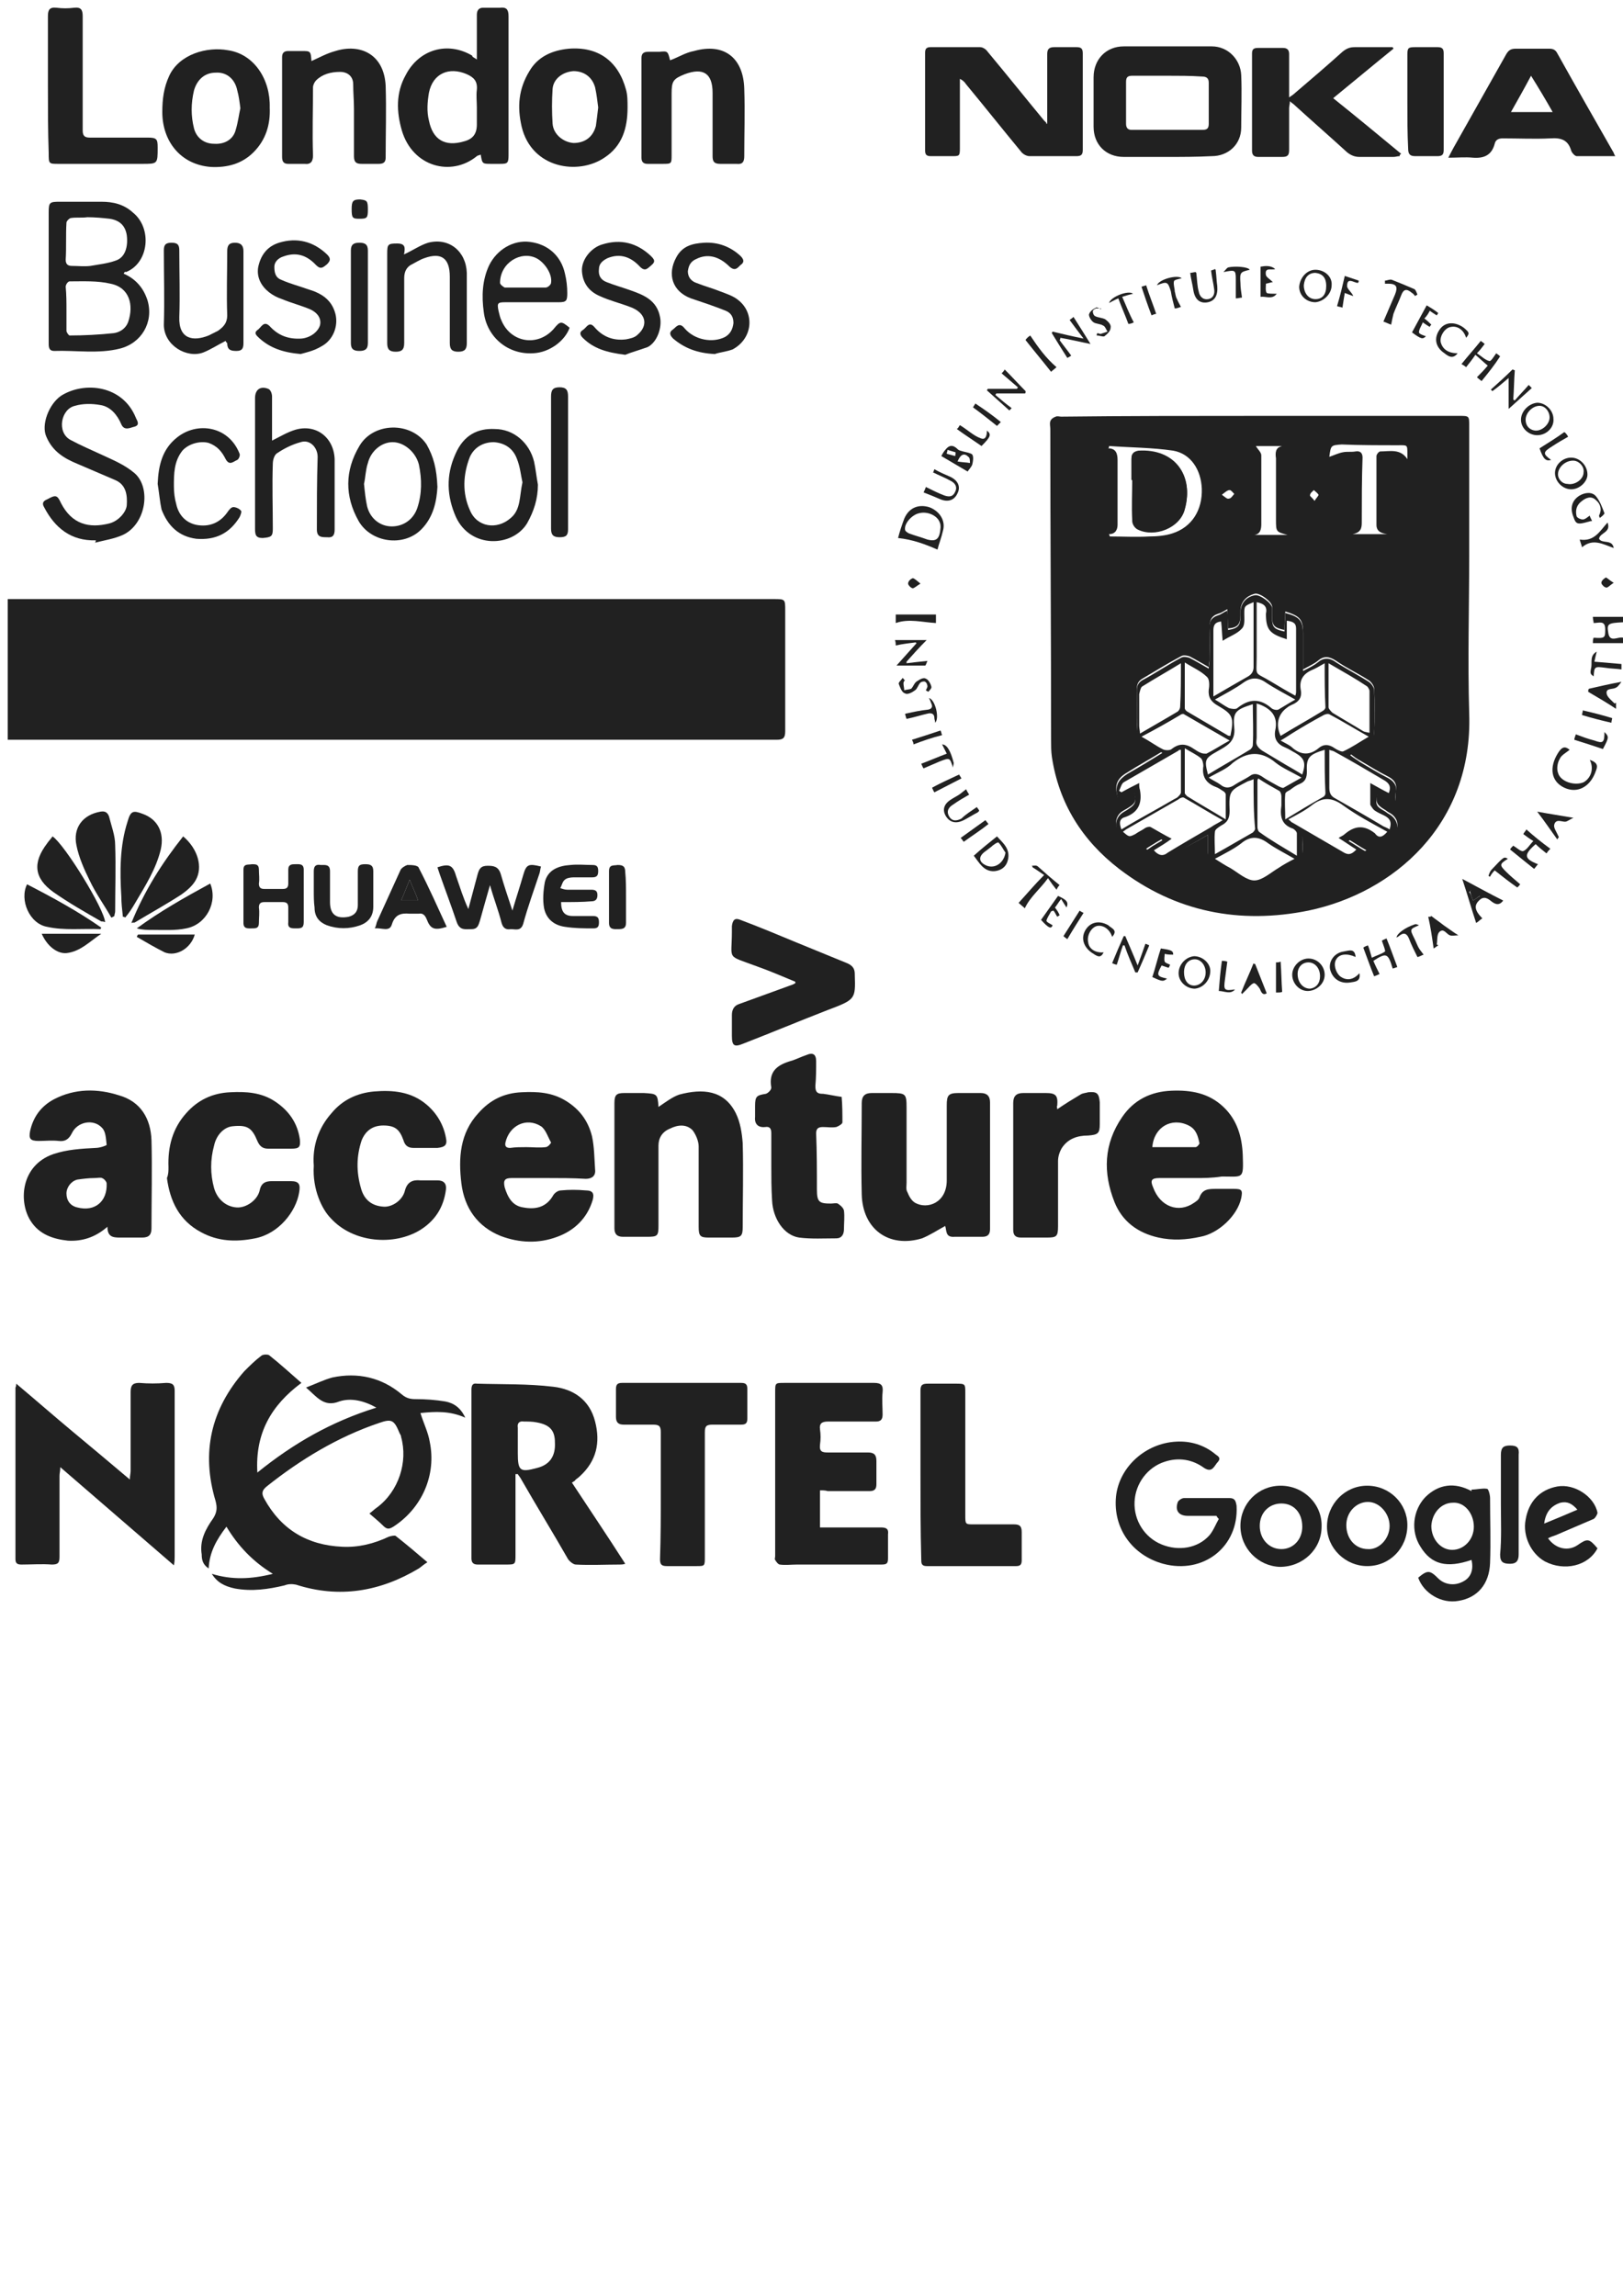 <?xml version="1.0" encoding="utf-8"?>
<!-- Generator: Adobe Illustrator 18.0.0, SVG Export Plug-In . SVG Version: 6.00 Build 0)  -->
<!DOCTYPE svg PUBLIC "-//W3C//DTD SVG 1.1//EN" "http://www.w3.org/Graphics/SVG/1.1/DTD/svg11.dtd">
<svg version="1.1" id="Слой_1" xmlns="http://www.w3.org/2000/svg" xmlns:xlink="http://www.w3.org/1999/xlink" x="0px" y="0px"
	 viewBox="0 0 210 297" enable-background="new 0 0 210 297" xml:space="preserve">
<path fill="#212121" d="M1,77.5c10.7,0,21.4,0,32,0c22.4,0,44.7,0,67.1,0c1.5,0,1.5,0,1.5,1.5c0,5.2,0,10.4,0,15.6
	c0,0.9-0.3,1.1-1.1,1.1c-32.9,0-65.8,0-98.6,0c-0.3,0-0.6,0-0.9,0C1,89.6,1,83.6,1,77.5z"/>
<g>
	<path fill="#212121" d="M33.3,190.5c4.7-3.8,9.6-6.6,15.4-8.4c-1.6-0.9-3.3-1.3-4.8-0.8c-2,0.8-2.9-0.6-4.3-1.8
		c1.3-0.5,2.3-1,3.4-1.3c3.3-0.7,6.4,0,9,2.2c0.6,0.5,1.1,0.6,1.8,0.6c1.3,0,2.6,0.1,3.8,0.3c1.1,0.2,2,0.8,2.6,2.1
		c-2-0.9-3.9-0.8-5.8-0.6c0.4,1.3,1,2.5,1.2,3.7c0.9,4.3-1,8.6-4.7,11c-0.5,0.3-0.8,0.4-1.3-0.1c-0.5-0.5-1.1-1-1.8-1.6
		c0.4-0.3,0.7-0.6,1-0.8c2.8-2.1,4-5.9,3.1-9.1c0-0.2-0.1-0.3-0.2-0.5c-0.7-1.7-1-1.9-2.7-1.3c-5.3,1.8-10.1,4.7-14.5,8.2
		c-0.6,0.5-0.7,0.9-0.3,1.6c2.2,4,5.6,6,10.1,6.2c2.1,0.1,4.1-0.4,6-1.3c0.3-0.1,0.8-0.2,0.9-0.1c1.4,1.1,2.7,2.2,4.1,3.4
		c-0.5,0.3-0.8,0.6-1.1,0.8c-5,3-10.3,3.9-15.9,2.1c-0.5-0.1-1-0.1-1.5,0.1c-2.1,0.5-4.2,0.8-6.4,0.4c-1.4-0.3-2.3-0.8-3-1.9
		c2.6,0.8,5.1,0.7,7.9,0c-2.6-1.6-4.5-3.6-6-6.1c-1.3,1.7-2.2,3.3-2.3,5.4c-0.8-0.5-0.9-1.2-0.9-1.8c-0.3-1.8,0.5-3.3,1.5-4.7
		c0.5-0.8,0.5-1.4,0.3-2.2c-1.9-6.3-0.6-11.9,3.7-16.8c0.7-0.7,1.4-1.4,2.2-2c0.2-0.2,0.8-0.2,1-0.1c1.4,1.1,2.7,2.3,4.2,3.6
		C35.1,181.8,33,185.4,33.3,190.5z"/>
	<path fill="#212121" d="M2.1,179c2.5,2.1,4.9,4.2,7.3,6.2c2.4,2,4.8,4,7.4,6.2c0-0.5,0.1-0.8,0.1-1.1c0-3.4,0-6.8,0-10.2
		c0-0.8,0.2-1.2,1.1-1.2c1.2,0.1,2.3,0.1,3.5,0c0.8,0,1.1,0.2,1.1,1c0,5.4,0,10.9,0,16.3c0,1.7,0,3.5,0,5.2c0,0.3,0,0.6-0.1,1.1
		c-5-4.3-9.7-8.4-14.7-12.7c0,0.5-0.1,0.8-0.1,1.1c0,3.5,0,7,0,10.5c0,0.8-0.2,1-1,1c-1.3-0.1-2.6,0-3.9,0c-0.5,0-0.8-0.1-0.8-0.7
		c0-7.4,0-14.8,0-22.2C2,179.5,2.1,179.4,2.1,179z"/>
	<path fill="#212121" d="M74,191.8c2.3,3.5,4.6,6.9,6.9,10.5c-0.3,0.1-0.5,0.1-0.7,0.1c-1.9,0-3.8,0.1-5.7,0c-0.3,0-0.8-0.4-1-0.7
		c-2-3.5-4.1-6.9-6.1-10.4c-0.1-0.2-0.3-0.4-0.4-0.6c-0.1,0-0.2,0-0.3,0c0,3.5,0,7,0,10.4c0,1.3,0,1.3-1.3,1.3c-1.2,0-2.4,0-3.6,0
		c-0.6,0-0.8-0.3-0.8-0.8c0-7.3,0-14.5,0-21.8c0-0.5,0.1-0.9,0.7-0.8c3.3,0.1,6.6,0,9.9,0.4c2.6,0.3,4.7,1.7,5.4,4.5
		c0.7,2.7,0.2,5.1-2,7.1c-0.2,0.2-0.4,0.3-0.6,0.5C74.5,191.5,74.3,191.6,74,191.8z M67,187C67,187,67,187,67,187c0,0.3,0,0.7,0,1
		c0,2.3,0.3,2.5,2.5,1.9c1.6-0.4,2.4-1.5,2.3-3.3c0-1.6-0.7-2.3-2.4-2.6c-0.5-0.1-1-0.1-1.6-0.1c-0.6-0.1-0.9,0.2-0.8,0.8
		C67,185.4,67,186.2,67,187z"/>
	<path fill="#212121" d="M106.1,192.8c0,1.6,0,3.2,0,4.8c0.3,0,0.6,0,1,0c2.3,0,4.6,0,6.9,0c0.7,0,1,0.2,0.9,0.9c0,1,0,2.1,0,3.1
		c0,0.7-0.2,0.8-0.9,0.8c-3.6,0-7.3,0-10.9,0c-0.7,0-1.5,0.1-2.2,0c-0.2,0-0.5-0.4-0.6-0.6c-0.1-0.1,0-0.3,0-0.5
		c0-7.1,0-14.1,0-21.2c0-1.2,0-1.2,1.2-1.2c3.9,0,7.7,0,11.6,0c0.9,0,1.2,0.3,1.1,1.2c-0.1,1,0,1.9,0,2.9c0,0.7-0.3,0.9-0.9,0.9
		c-2.1,0-4.1,0-6.2,0c-0.8,0-1.1,0.3-1,1c0.1,0.7,0.1,1.3,0,2c-0.1,0.9,0.3,1,1,1c1.7,0,3.5,0,5.2,0c0.8,0,1.1,0.3,1.1,1.1
		c0,1,0,2,0,3c0,0.6-0.2,0.9-0.9,0.9c-1.8,0-3.6,0-5.4,0C106.8,192.8,106.5,192.8,106.1,192.8z"/>
	<path fill="#212121" d="M85.5,193.4c0-2.7,0-5.4,0-8.1c0-0.8-0.2-1-1-1c-1.3,0-2.6,0-3.8,0c-0.7,0-1-0.3-1-1c0-1.2,0-2.4,0-3.6
		c0-0.6,0.2-0.8,0.8-0.8c5.1,0,10.3,0,15.4,0c0.6,0,0.8,0.2,0.8,0.8c0,1.3,0,2.5,0,3.8c0,0.6-0.2,0.8-0.8,0.8c-1.2,0-2.4,0-3.7,0
		c-0.8,0-1,0.2-1,1c0,5.4,0,10.7,0,16.1c0,1.2,0,1.2-1.1,1.2c-1.3,0-2.5,0-3.8,0c-0.7,0-0.9-0.2-0.9-0.9
		C85.5,198.8,85.5,196.1,85.5,193.4z"/>
	<path fill="#212121" d="M119.1,190.7c0-3.6,0-7.2,0-10.8c0-0.8,0.3-0.9,1-0.9c1.2,0,2.3,0,3.5,0c1.3,0,1.3,0,1.3,1.2
		c0,5.3,0,10.5,0,15.8c0,1.2,0,1.2,1.1,1.2c1.7,0,3.5,0,5.2,0c0.7,0,1,0.2,1,1c0,1.2,0,2.4,0,3.6c0,0.5-0.1,0.8-0.7,0.8
		c-3.9,0-7.7,0-11.6,0c-0.7,0-0.7-0.4-0.7-0.9C119.1,197.9,119.1,194.3,119.1,190.7z"/>
</g>
<path fill="#212121" d="M61.7,7.7c0-1.7,0-3.2,0-4.6c0-0.4,0-0.8,0-1.2C61.7,1.3,62,1,62.5,1c0.7,0,1.5,0,2.2,0
	c0.8-0.1,1.1,0.2,1.1,1.1c0,2.6,0,5.3,0,7.9c0,3.3,0,6.7,0,10c0,1.1-0.1,1.2-1.1,1.2c-0.4,0-0.8,0-1.1,0c-1.2,0-1.2,0-1.4-1.2
	c-0.2,0.1-0.4,0.1-0.5,0.2c-3.3,2.7-8.3,1.4-9.7-3.3c-0.7-2.4-0.8-4.9,0.5-7.2c1.7-3.3,5.4-4.4,8.6-2.5C61.1,7.4,61.3,7.4,61.7,7.7z
	 M61.7,13.9c0-0.8-0.1-1.5,0-2.3c0.1-1.1-0.4-1.6-1.3-2c-2.3-1-4.4-0.1-4.9,2.4c-0.2,1.2-0.3,2.4,0,3.6c0.5,2.5,2.1,3.4,4.5,2.7
	c1.2-0.3,1.7-1,1.7-2.2C61.7,15.4,61.7,14.7,61.7,13.9z"/>
<path fill="#212121" d="M86.7,7.8c1.1-0.4,2-1,3.1-1.2c3.9-1.1,6.4,0.9,6.5,4.9c0.1,2.9,0,5.8,0,8.7c0,0.7-0.2,1.1-1,1
	c-0.7,0-1.4,0-2.1,0c-0.8,0-1-0.3-1-1c0-2.7,0-5.5,0-8.2c0-2.5-1.2-3.3-3.6-2.4c-1.5,0.6-1.7,0.9-1.7,2.5c0,2.6,0,5.2,0,7.9
	c0,1.2,0,1.2-1.2,1.2c-0.6,0-1.3,0-1.9,0c-0.6,0-0.8-0.3-0.8-0.8c0-4.3,0-8.6,0-12.9c0-0.6,0.3-0.8,0.9-0.8c0.5,0,0.9,0,1.4,0
	C86.4,6.6,86.4,6.6,86.7,7.8z"/>
<path fill="#212121" d="M40.3,7.9c1.1-0.5,2-1,3.1-1.3c3.2-1,6.3,0.4,6.5,4.5c0.1,3.1,0,6.2,0,9.3c0,0.6-0.3,0.8-0.9,0.8
	c-0.7,0-1.5,0-2.2,0c-0.7,0-1-0.2-1-1c0-2,0-4.1,0-6.1c0-1.1-0.1-2.1-0.1-3.2c0-1-0.7-1.6-1.7-1.6c-1.2,0-2.3,0.3-3.1,1.1
	c-0.2,0.2-0.4,0.6-0.4,0.9c0,2.9-0.1,5.9,0,8.8c0,0.8-0.3,1.2-1.1,1.1c-0.7,0-1.4,0-2.1,0c-0.6,0-0.8-0.3-0.8-0.9
	c0-4.3,0-8.6,0-12.9c0-0.5,0.2-0.8,0.8-0.8c0.6,0,1.2,0,1.7,0C40.2,6.6,40.2,6.6,40.3,7.9z"/>
<path fill="#212121" d="M16,35.4c1.6,0.7,2.6,1.9,3.1,3.5c0.8,2.8-0.8,5.5-3.6,6.2c-2.8,0.7-5.7,0.2-8.5,0.3c-0.6,0-0.7-0.4-0.7-0.9
	c0-1.6,0-3.1,0-4.7c0-4.1,0-8.2,0-12.3c0-1.3,0.1-1.4,1.4-1.4c1.8,0,3.6,0,5.4,0c1.5,0,2.9,0.3,4.1,1.4c2.5,2,2.1,6.5-0.9,7.7
	C16.2,35.1,16.1,35.2,16,35.4z M8.6,40.2C8.6,40.2,8.6,40.2,8.6,40.2c0,0.9,0,1.7,0,2.6c0,0.2,0.3,0.6,0.4,0.6
	c1.9,0,3.8-0.1,5.7-0.3c0.8-0.1,1.6-0.6,1.9-1.5c0.7-2.1,0.2-4.4-2.3-4.9c-1.7-0.4-3.5-0.3-5.3-0.3c-0.2,0-0.5,0.4-0.5,0.7
	C8.6,38.1,8.6,39.2,8.6,40.2z M11.3,28.1C11.3,28.1,11.3,28.1,11.3,28.1c-0.7,0.1-1.4,0-2.1,0.1c-0.2,0-0.6,0.4-0.6,0.6
	c-0.1,1.6,0,3.2-0.1,4.8c0,0.6,0.3,0.8,0.8,0.8c0.8,0,1.6,0.1,2.4,0c1.1-0.2,2.2-0.3,3.3-0.7c1.2-0.4,1.6-1.8,1.4-3.3
	c-0.2-1.2-0.9-1.9-2.2-2.1C13.3,28.2,12.3,28.1,11.3,28.1z"/>
<path fill="#212121" d="M81.2,13.9c0,2.7-0.7,5-3,6.5c-3.4,2.3-9.4,1.4-10.7-4c-0.6-2.6-0.4-4.9,1-7.2c1.1-1.9,3-2.7,5.1-2.9
	C77.4,6,80,7.9,81,11.6C81.2,12.3,81.2,13.1,81.2,13.9z M77.4,13.9c-0.1-0.8-0.2-1.7-0.4-2.6c-0.4-1.4-1.5-2.1-2.8-2.1
	c-1.4,0.1-2.6,1-2.7,2.3c-0.1,1.5-0.1,3,0,4.5c0.1,1.4,1.4,2.4,2.7,2.5c1.4,0,2.5-0.7,2.9-2.2C77.2,15.6,77.3,14.8,77.4,13.9z"/>
<path fill="#212121" d="M34.9,13.9c0.1,2.2-0.5,4.2-2.1,5.8c-1.5,1.5-3.4,2-5.5,1.9c-4-0.3-6.3-3.4-6.3-7.1c0-1.7,0.2-3.2,0.9-4.7
	c1.3-2.8,4.9-3.8,7.6-3.3C32.9,7,35,10.3,34.9,13.9z M31.1,14c-0.1-0.8-0.2-1.6-0.4-2.3c-0.3-1.5-1.4-2.4-2.8-2.3
	c-1.4,0-2.4,0.9-2.8,2.3c-0.4,1.7-0.4,3.3,0,4.9c0.3,1.2,1.3,2,2.6,2c1.4,0.1,2.5-0.6,2.8-1.8C30.8,15.8,30.9,14.9,31.1,14z"/>
<path fill="#212121" d="M6.2,11.1c0-3,0-6,0-9c0-0.8,0.2-1.2,1.1-1.1c0.8,0.1,1.5,0.1,2.3,0c0.9-0.1,1.1,0.3,1.1,1.1
	c0,3.9,0,7.8,0,11.7c0,1,0,2.1,0,3.1c0,0.7,0.3,0.9,0.9,0.9c2.5,0,5,0,7.5,0c1.2,0,1.3,0.2,1.3,1.3c0,2.1,0,2.1-2,2.1
	c-3.6,0-7.2,0-10.8,0c-1.3,0-1.3,0-1.3-1.4C6.2,16.9,6.2,14,6.2,11.1z"/>
<g>
	<path fill="#212121" d="M13.9,158.7c-1.6,1.4-3.3,1.9-5.1,1.8c-1.9-0.2-3.7-0.8-4.8-2.5c-1.6-2.4-1.4-7.2,2.9-8.7
		c1.8-0.6,3.6-0.7,5.5-0.8c0.5,0,1.4-0.3,1.4-0.4c-0.1-0.8-0.1-1.7-0.6-2.2c-1.1-1.2-3.2-0.8-3.9,0.7c-0.4,0.8-0.9,1.1-1.7,1
		c-0.9-0.1-1.7,0-2.6,0c-1.1,0-1.3-0.3-1.1-1.3c0.4-1.8,1.4-3.2,3.1-4.1c2.7-1.4,5.6-1.4,8.4-0.5c2.8,0.8,4.1,3,4.2,5.8
		c0.1,3.8,0,7.6,0,11.4c0,0.8-0.3,1.2-1.2,1.2c-1,0-1.9,0-2.9,0C14.6,160.1,13.9,160,13.9,158.7z M12.2,152.4
		C12.2,152.4,12.2,152.4,12.2,152.4c-0.7,0-1.5,0.1-2.2,0.2c-0.8,0.2-1.4,1-1.4,1.8c0,0.9,0.5,1.6,1.4,1.8c2.3,0.6,3.9-0.8,3.8-3.1
		c0-0.2-0.3-0.6-0.6-0.7C13,152.3,12.6,152.4,12.2,152.4z"/>
	<path fill="#212121" d="M154.7,152.4c-1.6,0-3.1,0-4.7,0c-1,0-1.2,0.3-0.8,1.2c0.9,2.5,3.3,3.4,5.3,2c0.3-0.2,0.6-0.4,0.7-0.7
		c0.4-1.1,1.2-1.1,2.2-1.1c0.8,0,1.5,0,2.3,0c1,0,1.1,0.2,0.9,1.2c-0.5,2.3-3,4.6-5.3,5c-1.8,0.4-3.6,0.5-5.4,0.1
		c-2.7-0.6-4.7-2.1-5.7-4.6c-1.5-3.8-1.4-7.5,1-11c1.5-2.2,3.7-3.3,6.4-3.4c2.5-0.1,4.8,0.3,6.7,2.1c1.8,1.7,2.4,3.9,2.5,6.2
		c0.1,3.2,0.1,2.8-2.7,2.8C156.8,152.4,155.7,152.4,154.7,152.4z M149.1,148.4c1.9,0,3.8,0,5.6,0c0.2,0,0.5-0.4,0.5-0.5
		c-0.2-0.9-0.4-1.8-1.4-2.3C151.6,144.5,149.3,145.8,149.1,148.4z"/>
	<path fill="#212121" d="M70.9,152.4c-1.6,0-3.1,0-4.7,0c-0.9,0-1.1,0.3-0.9,1.2c0.4,1.3,1,2.4,2.4,2.6c1.6,0.3,3,0,3.9-1.6
		c0.2-0.3,0.6-0.6,1-0.6c1-0.1,2.1-0.1,3.2,0c0.9,0,1.1,0.4,0.9,1.2c-0.7,2.4-2.4,4-4.6,4.8c-2.4,0.9-4.9,0.8-7.3-0.1
		c-3-1.2-4.7-3.6-5.1-6.8c-0.4-3.3-0.2-6.5,2.2-9.1c1.5-1.7,3.3-2.6,5.6-2.7c2-0.1,3.9,0,5.7,1.1c1.8,1.1,2.9,2.6,3.4,4.6
		c0.3,1.4,0.3,2.8,0.4,4.3c0.1,0.8-0.4,1.2-1.2,1.2C74.1,152.4,72.5,152.4,70.9,152.4C70.9,152.4,70.9,152.4,70.9,152.4z
		 M68.1,148.4C68.1,148.4,68.1,148.4,68.1,148.4c0.8,0,1.7,0.1,2.5,0c0.3,0,0.7-0.5,0.7-0.6c-0.4-0.7-0.7-1.7-1.3-2.1
		c-1.9-1.2-4.1-0.1-4.6,2.1c-0.1,0.5,0.1,0.7,0.6,0.7C66.7,148.4,67.4,148.4,68.1,148.4z"/>
	<path fill="#212121" d="M85.2,143.2c0.9-0.6,1.8-1.3,2.7-1.6c3-0.8,5.8-0.6,7.3,2.4c0.6,1.2,0.8,2.6,0.9,3.9c0.1,3.6,0,7.2,0,10.8
		c0,1.2-0.2,1.4-1.4,1.4c-1,0-2,0-3,0c-1.1,0-1.3-0.2-1.3-1.4c0-3.5,0-6.9,0-10.4c0-0.7-0.4-1.6-0.8-2.1c-0.8-0.8-1.9-0.7-2.9-0.2
		c-1,0.4-1.5,1.2-1.5,2.2c0,3.4,0,6.8,0,10.3c0,1.4-0.1,1.5-1.5,1.5c-1,0-2,0-3.1,0c-0.8,0-1.1-0.4-1.1-1.1c0-5.4,0-10.8,0-16.2
		c0-1.1,0.3-1.3,1.3-1.3c0.8,0,1.7,0,2.5,0C85,141.5,85.1,141.5,85.2,143.2z"/>
	<path fill="#212121" d="M122.3,158.6c-1.1,0.6-2,1.2-3,1.6c-4.3,1.3-7.7-1.2-7.8-5.7c-0.1-3.9,0-7.9,0-11.8c0-0.9,0.4-1.3,1.3-1.3
		c0.8,0,1.7,0,2.5,0c1.9,0,2,0.1,2,1.9c0,3.2,0,6.5,0,9.7c0,0.4-0.1,0.9,0.1,1.2c0.2,0.5,0.5,1.1,1,1.4c1.6,0.9,4.1,0,4.1-2.9
		c0-3.2,0-6.5,0-9.7c0-1.3,0.2-1.6,1.5-1.6c1,0,1.9,0,2.9,0c0.8,0,1.2,0.4,1.2,1.2c0,5.5,0,10.9,0,16.4c0,0.7-0.3,1-1,1
		c-1.2,0-2.4,0-3.6,0C122.3,160.1,122.5,159.2,122.3,158.6z"/>
	<path fill="#212121" d="M40.6,150.8c-0.2-2.5,0.6-4.9,2.3-6.8c1.4-1.7,3.3-2.6,5.5-2.8c2.4-0.2,4.8,0,6.8,1.7
		c1.3,1.1,2.2,2.6,2.5,4.3c0.2,0.9-0.1,1.2-1.1,1.3c-1,0-2,0-3.1,0c-0.7,0-1.1-0.3-1.3-1c-0.5-1.4-1.1-1.9-2.6-1.9
		c-1.4,0-2.3,0.7-2.8,1.9c-0.7,2.1-0.7,4.1-0.1,6.2c0.4,1.5,1.4,2.3,2.9,2.4c1.1,0.1,2.5-0.8,2.8-2.1c0.3-1.1,1-1.4,2-1.3
		c0.7,0,1.5,0,2.2,0c0.8,0,1.2,0.4,1.1,1.2c-0.3,2.3-1.4,4-3.3,5.2c-3.4,2.1-8.7,1.7-11.6-1.5C41.7,156.5,40.4,153.9,40.6,150.8z"/>
	<path fill="#212121" d="M21.8,151c-0.1-2.6,0.5-5,2.3-7c1.5-1.7,3.4-2.6,5.7-2.7c2-0.1,4,0,5.8,1.2c1.8,1.2,2.9,2.8,3.2,4.9
		c0.1,1-0.1,1.2-1.1,1.2c-1,0-2,0-3,0c-0.7,0-1.1-0.3-1.4-1c-0.7-1.7-1.3-2.1-3.2-1.9c-1.1,0.1-2.1,1.1-2.4,2.5
		c-0.5,1.8-0.5,3.7,0,5.5c0.4,1.4,1.5,2.4,2.9,2.5c1.2,0.1,2.7-0.9,3-2.2c0.2-1,0.8-1.2,1.6-1.2c0.8,0,1.6,0,2.4,0
		c1.1,0,1.3,0.4,1.1,1.5c-0.4,2.4-2.6,5.3-5.7,5.9c-2.5,0.5-4.8,0.4-7-0.8c-2.8-1.5-4-4-4.4-7C21.8,151.9,21.8,151.5,21.8,151z"/>
	<path fill="#212121" d="M99.8,150.9c0-1.4,0-2.9,0-4.3c0-0.6-0.2-0.9-0.8-0.8c-0.9,0.1-1.4-0.4-1.3-1.3c0-0.5,0-1,0-1.4
		c0-1.3,0.2-1.4,1.4-1.6c0.3-0.1,0.7-0.5,0.7-0.8c-0.4-2.2,0.9-3,2.7-3.5c0.6-0.2,1.2-0.5,1.8-0.7c0.9-0.4,1.3-0.1,1.3,0.8
		c0,1.1,0,2.1-0.1,3.2c0,0.7,0.2,1,0.9,1c0,0,0.1,0,0.1,0c0.8,0.1,1.6,0.3,2.4,0.4c0.1,1.1,0.1,2.2,0.1,3.3c0,0.2-0.5,0.5-0.8,0.6
		c-0.6,0.1-1.1,0-1.7,0c-0.5,0-0.9,0.1-0.9,0.8c0.1,2.4,0.1,4.9,0.1,7.3c0,1.6,0.3,1.8,1.8,1.8c0.3,0,0.7-0.1,0.9,0
		c0.3,0.2,0.7,0.5,0.8,0.9c0.1,0.8,0,1.6,0,2.4c0,0.7-0.3,1.2-1,1.2c-1.6,0-3.2,0.1-4.8-0.1c-2-0.3-3.4-2.5-3.5-4.8
		C99.8,153.7,99.8,152.3,99.8,150.9C99.8,150.9,99.8,150.9,99.8,150.9z"/>
	<path fill="#212121" d="M102.9,127c-1.7-0.7-3.3-1.4-5-2c-4-1.5-3.2-0.7-3.2-4.5c0-0.2,0-0.4,0-0.7c0.1-0.8,0.4-1.1,1.1-0.8
		c2.4,0.9,4.8,1.9,7.2,2.9c2.2,0.9,4.4,1.8,6.6,2.7c0.7,0.3,1,0.7,1,1.4c0,0,0,0.1,0,0.1c0.1,3.2,0.1,3.2-3.6,4.6
		c-3.6,1.4-7.2,2.9-10.8,4.3c-1.2,0.5-1.5,0.3-1.5-1c0-0.9,0-1.8,0-2.7c0-0.7,0.3-1.2,0.9-1.4c2.2-0.8,4.4-1.6,6.6-2.4
		c0.3-0.1,0.6-0.2,0.8-0.4C102.9,127.2,102.9,127.1,102.9,127z"/>
	<path fill="#212121" d="M136.8,143.5c1-0.7,2-1.3,3-1.9c0.3-0.2,0.7-0.2,1-0.3c1.1-0.1,1.4,0.1,1.5,1.3c0,0.9,0,1.9,0,2.8
		c0,1.2-0.2,1.4-1.5,1.5c-1.4,0-2.6,0.4-3.4,1.6c-0.3,0.5-0.5,1.1-0.5,1.7c0,2.8,0,5.6,0,8.4c0,1.4-0.2,1.5-1.5,1.5
		c-1.1,0-2.2,0-3.3,0c-0.7,0-1-0.3-1-1c0-5.5,0-10.9,0-16.4c0-0.9,0.4-1.3,1.3-1.3c1,0,1.9,0,2.9,0c1.3,0,1.6,0.3,1.5,1.6
		C136.7,143.2,136.8,143.3,136.8,143.5z"/>
</g>
<path fill="#212121" d="M12.4,69.9c-3.2,0.1-5.3-1.6-6.7-4.3c-0.3-0.5-0.1-0.8,0.4-1C7.2,64,7.4,64,7.9,65.1
	c1.4,2.7,3.6,3.3,6.3,2.6c1.1-0.3,2.1-1.4,2.2-2.3c0.1-1.4-0.1-2.7-1.5-3.3c-1.6-0.7-3.3-1.4-4.9-2.1c-1.7-0.7-3.2-1.6-4-3.5
	c-0.7-1.5,0.3-4.2,1.9-5.3c3-1.9,8-1.4,9.7,2.9c0.2,0.4,0.5,0.9-0.2,1.1c-0.5,0.1-1.3,0.6-1.7-0.3c-0.5-1.2-1.4-2.3-2.7-2.5
	c-1.1-0.2-2.3-0.2-3.3,0.1c-1.8,0.4-2.4,3.4-0.6,4.4c1.3,0.7,2.7,1.3,4,1.9c1.5,0.7,3,1.3,4.3,2.4c2.2,1.9,1.5,6.6-1.5,8
	c-1.1,0.5-2.4,0.7-3.6,1C12.4,70,12.4,70,12.4,69.9z"/>
<g>
	<path fill="#212121" d="M135.5,16c0-0.3,0-0.6,0-0.9c0-2.7,0-5.4,0-8.1c0-0.6,0.2-0.9,0.9-0.9c1,0,1.9,0,2.9,0
		c0.6,0,0.8,0.2,0.8,0.8c0,4.2,0,8.4,0,12.5c0,0.6-0.2,0.8-0.8,0.8c-2,0-4.1,0-6.1,0c-0.4,0-0.9-0.3-1.1-0.6
		c-2.4-2.9-4.7-5.8-7.1-8.7c-0.2-0.3-0.4-0.5-0.8-0.7c0,0.3,0,0.5,0,0.8c0,2.7,0,5.5,0,8.2c0,1-0.1,1-1,1c-0.9,0-1.9,0-2.8,0
		c-0.5,0-0.7-0.2-0.7-0.7c0-4.2,0-8.5,0-12.7c0-0.5,0.2-0.7,0.7-0.7c2.1,0,4.3,0,6.4,0c0.4,0,0.8,0.3,1,0.6c2.5,3,4.9,6,7.3,8.9
		c0.1,0.1,0.2,0.2,0.3,0.3C135.3,16,135.4,16,135.5,16z"/>
	<path fill="#212121" d="M151,20.3c-1.9,0-3.7,0-5.6,0c-2.3,0-3.9-1.6-3.9-3.9c0-2.1,0-4.3,0-6.4c0-2.3,1.6-4,3.9-4
		c3.8,0,7.6,0,11.4,0c2.1,0,3.7,1.7,3.8,3.7c0.1,2.3,0,4.6,0,6.8c0,2.2-1.7,3.7-3.8,3.7C154.8,20.3,152.9,20.3,151,20.3z M151.1,9.8
		c-1.5,0-3.1,0-4.6,0c-0.6,0-0.8,0.2-0.8,0.8c0,1.8,0,3.6,0,5.4c0,0.5,0.2,0.8,0.7,0.8c3.1,0,6.1,0,9.2,0c0.6,0,0.8-0.2,0.8-0.8
		c0-1.8,0-3.6,0-5.3c0-0.6-0.3-0.8-0.9-0.8C154,9.8,152.6,9.8,151.1,9.8z"/>
	<path fill="#212121" d="M209,20.2c-1.8,0-3.4,0-5,0c-0.2,0-0.6-0.4-0.7-0.7c-0.4-1.4-1.3-1.7-2.7-1.6c-2,0.1-4.1,0-6.2,0
		c-0.5,0-0.9,0.2-1,0.7c-0.4,1.5-1.4,1.9-2.8,1.8c-1-0.1-2,0-3.2,0c0.5-1,0.9-1.7,1.3-2.4c2.1-3.7,4.1-7.3,6.2-11
		c0.3-0.5,0.6-0.7,1.2-0.7c1.5,0,2.9,0,4.4,0c0.5,0,0.8,0.2,1,0.6c2.4,4.3,4.8,8.5,7.2,12.7C208.8,19.7,208.8,19.9,209,20.2z
		 M195.5,14.5c1.9,0,3.5,0,5.4,0c-0.9-1.6-1.8-3.1-2.8-4.7C197.2,11.5,196.4,12.9,195.5,14.5z"/>
	<path fill="#212121" d="M181.1,20.2c-0.3,0-0.5,0.1-0.8,0.1c-1.5,0-3,0-4.4,0c-0.6,0-1.1-0.2-1.6-0.6c-2.3-2.1-4.6-4.1-6.9-6.2
		c-0.1-0.1-0.3-0.2-0.5-0.4c0,0.4-0.1,0.6-0.1,0.9c0,1.8,0,3.6,0,5.4c0,0.7-0.2,0.9-0.9,0.9c-1,0-2.1,0-3.1,0
		c-0.5,0-0.8-0.2-0.8-0.8c0-4.2,0-8.4,0-12.6c0-0.6,0.3-0.7,0.8-0.7c1.1,0,2.1,0,3.2,0c0.6,0,0.8,0.3,0.8,0.8c0,1.8,0,3.6,0,5.6
		c0.3-0.2,0.6-0.4,0.8-0.6c2-1.7,4.1-3.5,6.1-5.3c0.5-0.4,0.9-0.6,1.6-0.6c1.4,0,2.8,0,4.1,0c0.3,0,0.5,0,0.8,0
		c0,0.1,0.1,0.1,0.1,0.2c-2.6,2.1-5.1,4.2-7.8,6.4c3,2.4,5.9,4.8,8.8,7.2C181.1,20,181.1,20.1,181.1,20.2z"/>
	<path fill="#212121" d="M182.1,13.2c0-2,0-4.1,0-6.1c0-0.9,0.1-1,1-1c1,0,1.9,0,2.9,0c0.6,0,0.8,0.2,0.8,0.8c0,4.2,0,8.4,0,12.5
		c0,0.6-0.2,0.8-0.8,0.8c-1,0-2,0-2.9,0c-0.7,0-0.9-0.3-0.9-1C182.1,17.3,182.1,15.2,182.1,13.2z"/>
</g>
<path fill="#212121" d="M35.2,57c1-0.5,2-1.1,3-1.4c2.7-0.8,5,1,5.1,3.8c0,3,0,6,0,9.1c0,0.7-0.2,1.1-1,1c-0.7,0-1.3,0-1.3-1
	c0-3.1,0-6.3,0.1-9.4c0-1.2-1-2.3-2.2-1.9c-1.1,0.3-2.1,0.8-3,1.4c-0.4,0.2-0.6,0.9-0.6,1.4c-0.1,2.8,0,5.6,0,8.4
	c0,1-0.2,1.1-1.3,1.2c-0.9,0-1-0.4-1-1.2c0-5.6,0-11.3,0-16.9c0-1.1,0.7-1.6,1.7-1.2c0.3,0.1,0.5,0.6,0.5,1c0,1.7,0,3.5,0,5.2
	C35.2,56.8,35.2,56.9,35.2,57z"/>
<path fill="#212121" d="M73.7,42.4c-0.6,1.7-2.6,3.2-4.7,3.3c-3.3,0.2-6-2.1-6.4-5.3c-0.3-2.1-0.2-4.2,0.7-6.1c1-2,3.1-3.3,5.3-3
	c2.3,0.3,4,1.8,4.5,4.1c0.2,0.8,0.3,1.7,0.3,2.5c0,1-0.1,1.2-1.1,1.2c-2.3,0-4.6,0-6.9,0c-1,0-1.1,0.1-0.9,1.1
	c0.1,0.4,0.2,0.9,0.4,1.3c1.2,2.8,4.6,3.4,6.7,1.1C72.5,41.5,72.6,41.5,73.7,42.4z M67.9,37.2c0.9,0,1.8,0,2.7,0
	c0.3,0,0.7-0.4,0.7-0.6c0.2-1.2-0.9-2.7-1.9-3.2c-2-1-4.7,0.6-4.7,3.2c0,0.2,0.4,0.5,0.6,0.6C66.1,37.2,67,37.2,67.9,37.2z"/>
<path fill="#212121" d="M52.3,32.9c1.1-0.5,2.1-1.2,3.1-1.5c2.7-0.7,4.9,1.1,5,3.9c0,3,0,6,0,9.1c0,0.8-0.3,1.1-1.1,1.1
	c-0.8,0-1.1-0.3-1.1-1.1c0-2.9,0-5.8,0-8.6c0-2.4-1.1-3.2-3.3-2.4c-0.6,0.2-1.2,0.6-1.8,0.9c-0.6,0.4-0.8,1-0.8,1.7
	c0,2.8,0,5.6,0,8.4c0,0.9-0.4,1.1-1.1,1.1c-0.8,0-1.1-0.3-1.1-1.1c0-3.9,0-7.7,0-11.6c0-1.2,0.1-1.3,1.3-1.3c1.1,0,1,0.6,0.9,1.3
	C52.2,32.8,52.3,32.9,52.3,32.9z"/>
<path fill="#212121" d="M56.6,63c-0.1,1.8-0.5,3.9-2.1,5.5c-2.3,2.3-6.5,1.7-8.1-1.1c-1.8-3.2-1.8-6.5,0.1-9.7
	c1.8-3.1,6.7-3.2,8.7-0.2C56.1,59.1,56.5,60.6,56.6,63z M47.1,62.6c0.1,1,0.2,2,0.4,2.9c0.4,1.6,1.7,2.6,3.2,2.6
	c1.5,0,2.8-0.9,3.3-2.4c0.6-1.8,0.6-3.7,0.2-5.6c-0.4-1.6-1.9-2.9-3.4-2.9c-1.4,0-2.8,1.1-3.2,2.7C47.3,60.8,47.3,61.7,47.1,62.6z"
	/>
<path fill="#212121" d="M69.6,62.7c0,1.8-0.5,3.4-1.4,5c-1.9,3.1-7.3,3.3-9.2-0.8c-1.2-2.7-1.3-5.4-0.1-8.1c1.1-2.6,3-3.4,5.1-3.3
	c2.5,0,4.5,1.8,5.1,4.2C69.3,60.6,69.4,61.6,69.6,62.7z M67.6,62.4c-0.2-0.9-0.3-2-0.7-3c-0.5-1.4-1.6-2.1-3-2.2
	c-1.3,0-2.5,0.6-3.1,1.9c-0.9,2.3-1,4.7,0,6.9c0.9,2.2,3.5,2.6,5.3,1C67.4,65.9,67.2,64.2,67.6,62.4z"/>
<path fill="#212121" d="M29.2,44.1c-1,0.5-1.9,1.1-2.9,1.5c-2.1,0.8-5.1-0.9-5.1-3.6c0.1-3.2,0-6.4,0-9.6c0-0.7,0.2-1,1-1
	c0.8,0,1,0.3,1,1c0,2.9,0.1,5.8,0,8.6c-0.1,2.9,1.8,3.2,3.8,2.4c0.4-0.2,0.8-0.4,1.2-0.6c0.7-0.5,1.2-1,1.2-2c-0.1-2.8,0-5.5,0-8.3
	c0-0.7,0.2-1.1,1-1.1c0.8,0,1.1,0.4,1.1,1.1c0,4,0,7.9,0,11.9c0,0.7-0.2,1-0.9,1c-0.7,0-1.2-0.1-1.2-1
	C29.3,44.3,29.2,44.2,29.2,44.1z"/>
<path fill="#212121" d="M80.9,45.9c-2.4-0.3-4.1-0.8-5.5-2.2c-0.3-0.3-0.5-0.7,0-1c0.5-0.3,0.8-1.2,1.5-0.4c1.1,1.3,2.5,1.8,4.1,1.6
	c0.5-0.1,1.1-0.2,1.5-0.6c1.5-1.3,1-2.9-1-3.6c-1.3-0.5-2.6-0.8-3.9-1.4c-1.4-0.6-2.2-1.7-2.3-3.2c-0.1-1.5,1.2-3.1,2.7-3.5
	c2.3-0.7,4.4-0.2,6.2,1.5c0.4,0.4,0.7,0.7,0.1,1.2c-0.5,0.4-0.8,0.9-1.5,0.2c-1.1-1.2-2.5-1.8-4.2-1.1c-0.6,0.3-1.1,0.7-1.1,1.4
	c-0.1,0.8,0.2,1.4,1,1.7c1,0.4,2.1,0.7,3.2,1.1c1.7,0.6,3.3,1.3,3.7,3.4c0.3,1.4-0.4,3.3-1.6,3.9C82.7,45.3,81.6,45.6,80.9,45.9z"/>
<path fill="#212121" d="M38.9,45.8c-2.3-0.2-4-0.8-5.4-2.1c-0.3-0.3-0.7-0.6-0.2-1c0.5-0.3,0.8-1.3,1.6-0.5c1.1,1.2,2.4,1.7,4.1,1.6
	c1.1-0.1,2.1-0.8,2.4-1.7c0.2-0.8-0.2-1.6-1.3-2.1c-1.2-0.5-2.4-0.8-3.6-1.3c-0.6-0.2-1.2-0.5-1.7-0.9c-1-0.8-1.6-1.9-1.4-3.2
	c0.3-1.5,1.1-2.7,2.7-3.2c2.3-0.7,4.4-0.2,6.2,1.5c0.5,0.5,0.5,0.8,0,1.3c-0.5,0.4-0.8,0.7-1.4,0.1c-1.3-1.4-2.7-1.7-4.3-1.1
	c-0.6,0.2-1.1,0.7-1.1,1.3c0,0.7,0.1,1.4,0.9,1.7c1.1,0.5,2.3,0.8,3.4,1.2c1.7,0.5,3.1,1.3,3.6,3.2c0.4,1.6-0.3,3.4-1.8,4.2
	C40.6,45.4,39.6,45.6,38.9,45.8z"/>
<path fill="#212121" d="M92.5,45.8c-2.3-0.1-4-0.8-5.4-2c-0.4-0.4-0.6-0.8,0-1.2c0.4-0.3,0.8-1,1.5-0.1c1.3,1.5,3.6,1.9,5.2,1.1
	c0.7-0.4,1-1,1.1-1.8c0-0.8-0.3-1.3-1-1.6c-1.5-0.6-3-1.1-4.5-1.6c-2.4-0.9-3.1-3.1-1.9-5.3c0.8-1.5,2.1-1.8,3.6-1.9
	c1.8-0.1,3.4,0.5,4.7,1.7c0.4,0.4,0.6,0.8,0,1.2c-0.4,0.4-0.7,0.8-1.4,0.2c-1.4-1.4-2.9-1.7-4.3-1c-0.7,0.3-1,0.8-1.1,1.6
	c0,0.8,0.5,1.3,1.1,1.5c1,0.4,2.1,0.7,3.1,1.1c0.8,0.3,1.7,0.6,2.3,1.1c2.2,1.7,1.9,5-0.7,6.4C94,45.5,93,45.6,92.5,45.8z"/>
<path fill="#212121" d="M20.4,62.6c0.1-2.4,0.6-4.5,2.5-6c2.6-2.1,6.7-1.5,8.1,2.1c0.1,0.2-0.1,0.7-0.3,0.8c-0.5,0.2-1,0.8-1.5-0.1
	c-0.5-1-1.1-1.7-2.2-2.1c-1.1-0.3-2.6,0.1-3.4,1c-1.1,1.4-1.1,3-1.1,4.6c0,0.8,0.1,1.6,0.3,2.3c0.3,1.4,1.2,2.4,2.6,2.7
	c1.6,0.3,3-0.2,4-1.6c0.2-0.3,0.5-0.7,0.8-0.7c0.3,0,0.8,0.2,1,0.5c0.1,0.1-0.1,0.6-0.2,0.8c-1.3,2.1-3.1,3-5.6,2.8
	c-2.3-0.3-3.7-1.7-4.5-3.8C20.7,65,20.6,63.8,20.4,62.6z"/>
<path fill="#212121" d="M73.5,60c0,2.8,0,5.7,0,8.5c0,0.8-0.3,1-1.1,1c-0.8,0-1.1-0.3-1.1-1.1c0-5.7,0-11.4,0-17.1
	c0-0.8,0.2-1.2,1.1-1.2c0.9,0,1.1,0.4,1.1,1.2C73.5,54.3,73.5,57.1,73.5,60z"/>
<path fill="#212121" d="M47.6,38.5c0,2,0,4,0,5.9c0,0.8-0.4,1-1.1,1c-0.7,0-1.1-0.2-1.1-1c0-4,0-8,0-12c0-0.8,0.4-1,1.1-1
	c0.7,0,1.1,0.2,1.1,1C47.6,34.4,47.6,36.5,47.6,38.5z"/>
<g>
	<path fill="#212121" d="M157.4,196.1c-1.2,0-2.5,0-3.7,0c-1.2,0-1.7-0.7-1.3-1.8c0.1-0.2,0.5-0.5,0.8-0.5c2,0,3.9,0,5.9,0
		c0.7,0,0.8,0.4,0.9,1c0.3,5.3-4.3,8.9-9.5,7.5c-4-1.1-6.5-4.6-6.1-8.7c0.4-3.8,3.8-6.9,7.8-7.1c1.8-0.1,3.5,0.4,4.9,1.5
		c0.3,0.3,1,0.5,0.5,1.1c-0.5,0.5-0.7,1.5-1.8,0.8c-1.5-1.1-3.3-1.4-5.1-0.8c-2.2,0.7-3.8,2.8-3.9,5.2c-0.1,2.4,1.3,4.6,3.5,5.5
		c2.2,0.9,4.7,0.5,6.2-1.2c0.5-0.6,0.8-1.4,1.2-2.1C157.6,196.4,157.5,196.3,157.4,196.1z"/>
	<path fill="#212121" d="M190.4,192.7c0.7,0,1.4-0.2,2-0.1c0.2,0,0.4,0.8,0.4,1.2c0,2.8,0.1,5.6,0,8.4c-0.1,2.7-1.6,4.5-4.1,4.9
		c-2.2,0.4-4.5-1-5.2-3c1.2-1,1.5-1,2.6,0.1c0.8,0.8,2.1,1,3.2,0.4c1-0.5,1.4-1.5,1.1-2.8c-3.2,1.1-5.2,0.6-6.6-1.7
		c-1.3-2-1-4.7,0.6-6.4c1.7-1.7,3.8-2,6-0.8C190.4,193,190.4,192.8,190.4,192.7z M190.7,197.5c0-1.7-1.2-3.2-2.7-3.1
		c-1.5,0-2.7,1.3-2.8,3c0,1.7,1.2,3.1,2.7,3.1C189.4,200.5,190.7,199.2,190.7,197.5z"/>
	<path fill="#212121" d="M160.5,197.4c0-2.9,2.3-5.2,5.2-5.2c3,0,5.4,2.4,5.3,5.3c0,2.9-2.4,5.2-5.4,5.2
		C162.8,202.6,160.5,200.3,160.5,197.4z M168.5,197.5c0-1.8-1.1-3-2.7-3c-1.6,0-2.8,1.2-2.8,2.9c0,1.7,1.2,3,2.8,3
		C167.3,200.4,168.5,199.2,168.5,197.5z"/>
	<path fill="#212121" d="M200.3,199c1,1.4,2.6,1.7,3.8,0.9c1.3-0.9,1.5-0.9,2.6,0.4c-1.2,2.3-4.3,3-6.8,1.7c-1.8-1-2.9-3.3-2.5-5.4
		c0.4-2.4,1.9-3.9,4.1-4.3c2.2-0.4,4.8,1.3,5.2,3.4c0,0.2-0.3,0.7-0.5,0.8c-1.6,0.7-3.3,1.4-4.9,2.1
		C201,198.7,200.7,198.8,200.3,199z M199.8,197.1c1.5-0.6,2.9-1.2,4.3-1.8c-0.7-0.8-1.3-1.1-2.2-0.9
		C200.7,194.8,200,195.6,199.8,197.1z"/>
	<path fill="#212121" d="M182.1,197.3c0,3-2.3,5.3-5.2,5.3c-2.8,0-5.2-2.3-5.2-5.1c0-2.9,2.3-5.3,5.2-5.3
		C179.8,192.2,182.1,194.5,182.1,197.3z M179.8,197.4c0-1.6-1.3-3.1-2.8-3.1c-1.5,0-2.8,1.3-2.8,3c0,1.8,1.2,3.1,2.8,3.1
		C178.4,200.5,179.8,199.1,179.8,197.4z"/>
	<path fill="#212121" d="M194.2,194.6c0-2.1,0-4.3,0-6.4c0-1,0.4-1.2,1.2-1.2c0.9,0,1.2,0.3,1.1,1.2c0,4.3,0,8.6,0,12.9
		c0,0.8-0.3,1.2-1.1,1.2c-0.9,0-1.3-0.2-1.3-1.2C194.3,199,194.2,196.8,194.2,194.6z"/>
</g>
<path fill="#212121" d="M47.6,27.1c0,1.1-0.1,1.2-1.1,1.2c-0.9,0-1-0.1-1-1.3c0-1,0.2-1.2,1.1-1.2C47.5,25.9,47.6,26,47.6,27.1z"/>
<g>
	<path fill="#212121" d="M66.3,117.8c0.5-1.7,1-3.2,1.4-4.6c0.4-1.4,0.7-1.5,2.3-1.1c-0.1,0.3-0.1,0.6-0.2,0.9
		c-0.7,2.1-1.5,4.3-2.1,6.5c-0.3,1-1,0.7-1.6,0.7c-0.6,0.1-1-0.1-1.2-0.8c-0.4-1.6-1-3.1-1.5-4.9c-0.5,1.7-0.9,3.2-1.3,4.6
		c-0.2,0.6-0.3,1.1-1.1,1.1c-0.8,0-1.5,0.2-1.9-0.9c-0.7-2.1-1.5-4.2-2.2-6.2c-0.1-0.3-0.2-0.6-0.3-0.9c1.5-0.5,2-0.3,2.4,1.1
		c0.5,1.4,0.9,2.8,1.6,4.3c0.4-1.5,0.8-3,1.2-4.5c0.2-0.7,0.4-1.1,1.3-1.1c0.8,0,1.4,0.1,1.7,1.1C65.2,114.5,65.7,116,66.3,117.8z"
		/>
	<path fill="#212121" d="M14.4,118.7c-0.9-1.6-2-3.1-2.8-4.8c-0.7-1.4-1.4-3-1.7-4.5c-0.5-2.3,0.8-4,3.1-4.4
		c0.6-0.1,0.9,0.1,1.1,0.6c0.3,1.2,0.8,2.5,0.8,3.7c0.1,2.9,0,5.7,0,8.6c0,0.2-0.1,0.4-0.1,0.6C14.6,118.6,14.5,118.7,14.4,118.7z"
		/>
	<path fill="#212121" d="M15.9,118.6c-0.1-0.9-0.2-1.8-0.2-2.6c-0.2-3.3-0.2-6.6,0.8-9.7c0.4-1.4,0.7-1.5,2-1
		c1.9,0.7,2.8,2.4,2.3,4.6c-0.6,2.5-2,4.7-3.3,6.9c-0.4,0.7-0.8,1.3-1.3,1.9C16.1,118.6,16,118.6,15.9,118.6z"/>
	<path fill="#212121" d="M13.6,119.3c-0.2-0.1-0.4-0.1-0.5-0.1c-2.1-1.2-4.2-2.4-6.2-3.8c-2.5-1.8-2.7-3.8-0.8-6.3
		c0.2-0.3,0.5-0.6,0.7-0.9C8.4,109.3,13.5,117.6,13.6,119.3z"/>
	<path fill="#212121" d="M23.7,108.2c1.9,1.6,2.6,4,1.6,5.7c-0.4,0.7-1.1,1.3-1.8,1.8c-2,1.3-4,2.4-6,3.6c-0.1,0.1-0.2,0-0.5,0.1
		C18.7,115.2,21,111.6,23.7,108.2z"/>
	<path fill="#212121" d="M39.3,116.1c0,1.1,0,2.2,0,3.2c0,0.8-0.4,0.8-1,0.8c-0.6,0-1.1,0-1-0.8c0-0.6,0-1.3,0-1.9
		c0-0.5-0.2-0.7-0.7-0.7c-0.8,0-1.6,0-2.4,0c-0.5,0-0.7,0.2-0.7,0.7c0.1,0.7,0,1.3,0,2c0,0.7-0.4,0.7-0.9,0.7
		c-0.5,0-1.1,0.1-1.1-0.7c0-2.3,0-4.6,0-6.9c0-0.8,0.6-0.6,1.1-0.7c0.5,0,0.9,0,0.9,0.7c0,0.6,0.1,1.2,0,1.8c0,0.5,0.2,0.7,0.7,0.7
		c0.8,0,1.6,0,2.4,0c0.5,0,0.7-0.2,0.7-0.7c0-0.6,0-1.2,0-1.8c0-0.7,0.5-0.7,0.9-0.7c0.5,0,1.1-0.1,1.1,0.7
		C39.3,113.7,39.3,114.9,39.3,116.1C39.3,116.1,39.3,116.1,39.3,116.1z"/>
	<path fill="#212121" d="M72.6,116.7c0,1.2,0.4,1.8,1.5,1.8c0.9,0,1.7,0,2.6,0c0.6,0,0.8,0.2,0.8,0.8c0,0.5-0.1,0.8-0.7,0.8
		c-1.2,0-2.4,0-3.7-0.2c-1.4-0.2-2.4-1-2.7-2.4c-0.2-1.1-0.1-2.3,0.1-3.4c0.4-1.6,1.8-2.1,3.3-2.2c1-0.1,1.9,0,2.9,0
		c0.6,0,0.7,0.3,0.7,0.8c0,0.6-0.2,0.8-0.8,0.8c-0.8,0-1.6,0-2.4,0c-0.4,0-0.9,0.1-1.1,0.3c-0.3,0.2-0.4,0.7-0.6,1.1
		c0.3,0.1,0.6,0.2,0.9,0.2c1,0,2.1,0,3.1,0c0.6,0,0.8,0.2,0.8,0.7c0,0.5-0.2,0.8-0.8,0.8C75.4,116.7,74,116.7,72.6,116.7z"/>
	<path fill="#212121" d="M57.8,119.9c-1.6,0.5-2.1,0.3-2.6-1c-0.2-0.5-0.5-0.8-1-0.7c-0.4,0-0.8,0-1.2,0c-1.1-0.1-1.9,0.1-2.3,1.4
		c-0.3,1-1.3,0.4-2.2,0.5c0.2-0.4,0.2-0.7,0.3-0.9c1-2.2,2-4.4,3-6.6c0.1-0.3,0.6-0.6,0.9-0.7c0.5,0,1.4,0,1.5,0.4
		C55.5,114.8,56.6,117.3,57.8,119.9z M53,113.8c-0.4,1-0.7,1.8-1.1,2.7c0.8,0,1.5,0,2.2,0C53.8,115.6,53.4,114.8,53,113.8z"/>
	<path fill="#212121" d="M40.6,115.1c0-0.8,0-1.6,0-2.4c0-0.7,0.3-0.9,0.9-0.8c0.6,0,1.2-0.1,1.2,0.8c0,1.3,0,2.7,0,4
		c0,1.6,0.8,2.2,2.4,1.9c0.8-0.2,1.2-0.7,1.2-1.5c0-1.5,0-2.9,0-4.4c0-0.8,0.3-0.9,1-0.9c0.7,0,1,0.2,1,0.9c0,1.5,0,3.1,0,4.6
		c0,1.2-0.6,2-1.7,2.4c-1.4,0.5-2.9,0.5-4.3,0c-1-0.4-1.6-1.1-1.6-2.3C40.6,116.7,40.6,115.9,40.6,115.1
		C40.6,115.1,40.6,115.1,40.6,115.1z"/>
	<path fill="#212121" d="M27.2,114.3c1,2.4-0.5,5.3-3.1,5.8c-1.4,0.3-2.9,0.2-4.4,0.2c-0.6,0-1.3,0-2-0.2
		C20.7,117.9,23.9,116.1,27.2,114.3z"/>
	<path fill="#212121" d="M13.1,120c-0.1,0.2-0.1,0.2-0.1,0.2c-2.3-0.1-4.7,0.2-6.9-0.3c-2.3-0.4-3.6-3.5-2.6-5.5
		C6.8,116.1,10.1,117.9,13.1,120z"/>
	<path fill="#212121" d="M81,116.1c0,1.1,0,2.2,0,3.3c0,0.7-0.4,0.8-1,0.8c-0.5,0-1.2,0.1-1.2-0.8c0-2.2,0-4.5,0-6.7
		c0-0.9,0.6-0.7,1.1-0.8c0.6,0,1,0.1,1,0.9C81,113.8,81,115,81,116.1z"/>
	<path fill="#212121" d="M17.9,120.9c2.4,0,4.8,0,7.3,0c-0.5,1.8-2.4,2.9-3.9,2.3c-1.2-0.6-2.4-1.3-3.6-2
		C17.8,121,17.8,120.9,17.9,120.9z"/>
	<path fill="#212121" d="M5.4,120.8c2.6,0,5,0,7.7,0c-1.5,1-2.7,2.3-4.5,2.5C7.4,123.4,6.1,122.4,5.4,120.8z"/>
	<path fill="#212121" d="M53,113.8c0.4,1,0.8,1.8,1.1,2.7c-0.7,0-1.4,0-2.2,0C52.3,115.6,52.6,114.8,53,113.8z"/>
</g>
<g>
	<path fill="#212121" d="M163,53.8c8.6,0,17.2,0,25.8,0c1.3,0,1.3,0,1.3,1.3c0,5.6,0,11.2,0,16.7c0,6.8-0.2,13.6,0,20.5
		c0.5,14.4-9.8,23.2-20.8,25.5c-8.9,1.8-17.2,0.2-24.5-5.4c-4.8-3.7-7.8-8.5-8.7-14.5c-0.1-0.7-0.1-1.4-0.1-2.1
		c0-13.4-0.1-26.9-0.1-40.3c0-0.3-0.1-0.7,0-1c0.1-0.3,0.4-0.5,0.7-0.6c0.2-0.1,0.5,0,0.7,0C145.8,53.8,154.4,53.8,163,53.8z
		 M156.3,108c0,0.9,0,1.6,0,2.2c0,0.7,0.2,1.1,0.8,1.5c1.5,0.9,3.1,1.8,4.6,2.7c0.5,0.3,0.9,0.3,1.4,0c1.6-1,3.2-1.9,4.8-2.9
		c0.3-0.2,0.5-0.7,0.6-1.1c0.1-0.7,0-1.5,0-2.4c0.5,0.3,0.8,0.4,1.1,0.5c1.4,0.8,2.8,1.6,4.3,2.4c0.3,0.1,0.7,0.3,0.9,0.2
		c0.7-0.3,1.2-0.7,2-1.1c-0.9-0.5-1.6-1-2.3-1.4c1.3-1.1,1.4-1.2,2.7-0.4c0.4,0.3,1,0.7,1.4,0.6c0.7-0.2,1.6-0.7,2-1.3
		c0.5-0.9,0.1-1.9-0.9-2.4c-0.2-0.1-0.4-0.3-0.6-0.4c-1-0.6-1.2-1-0.8-2.3c0.7,0.4,1.5,0.8,2.3,1.2c0-0.6-0.1-1,0-1.3
		c0.2-1-0.3-1.5-1.1-1.9c-1.2-0.6-2.3-1.3-3.5-2c-0.4-0.2-0.8-0.5-1.3-0.9c1-0.6,1.8-1,2.5-1.6c0.3-0.2,0.6-0.7,0.6-1.1
		c0.1-1.9,0.1-3.8,0-5.7c0-0.4-0.4-0.9-0.7-1.1c-1.4-0.9-2.9-1.6-4.2-2.5c-0.9-0.6-1.6-0.7-2.4,0c-0.5,0.4-1.2,0.7-1.9,1.1
		c0-1.8,0-3.2,0-4.7c0-1.8-0.4-2.2-2.3-2.8c0,0.8-0.1,1.6-0.1,2.4c-1.4-0.3-1.6-0.6-1.6-1.8c0-0.4,0-0.8,0-1.2
		c0-0.7-1.6-1.8-2.2-1.7c-1.2,0.3-1.9,1.1-1.9,2.3c0,0.2,0,0.4,0,0.5c0,1.2-0.4,1.6-1.6,1.7c0-0.8-0.1-1.6-0.1-2.5
		c-0.5,0.3-0.8,0.5-1.2,0.6c-0.9,0.3-1.1,0.9-1.1,1.8c0.1,1.4,0,2.7,0,4.1c0,0.3-0.1,0.6-0.1,1c-0.9-0.5-1.7-1-2.5-1.4
		c-0.3-0.1-0.8-0.2-1.1,0c-1.7,0.9-3.3,1.9-5,2.9c-0.5,0.3-0.7,0.7-0.7,1.3c0,1.7,0.1,3.4,0,5c0,0.9,0.2,1.4,1,1.8
		c0.7,0.4,1.4,0.8,2.3,1.3c-1.6,1-3.1,1.8-4.5,2.7c-1.4,0.8-1.8,1.7-1.2,3.4c0.3-0.2,0.7-0.4,1-0.6c0.3-0.2,0.7-0.4,1-0.5
		c0.4,1.5,0.4,1.7-1.4,2.7c-1.2,0.7-1.2,2.4,0,3.3c1,0.8,1.7,0.3,2.5-0.2c1.2-0.7,1.6-0.6,2.6,0.5c-0.3,0.2-0.7,0.4-1,0.6
		c-0.3,0.2-0.7,0.4-1.1,0.7c1.4,1.4,1.9,1.5,3.4,0.6C153.1,109.8,154.6,109,156.3,108z M143.5,69.1c0,0.1,0.1,0.2,0.1,0.3
		c1.7,0,3.4,0.1,5.1,0c1,0,2.1-0.1,3-0.4c2.5-0.8,3.9-3,3.8-5.8c-0.1-2.4-1.4-4.5-3.7-4.9c-2.7-0.4-5.5-0.4-8.3-0.6
		c0,0.1,0,0.2-0.1,0.3c1,0,1.2,0.7,1.2,1.5c0,2.8,0,5.6,0,8.4C144.6,68.4,144.4,69.1,143.5,69.1z M172,59.1c0.6-0.2,1.2-0.5,1.8-0.6
		c0.5-0.1,1.1,0,1.6-0.1c0.6-0.1,0.9,0.2,0.9,0.8c-0.1,2.8-0.1,5.6-0.1,8.4c0,0.7-0.1,1.3-1.2,1.5c1.7,0,3.1,0,4.5,0
		c-0.7-0.1-1.4-0.3-1.4-1.2c0-3,0-5.9,0-8.9c0-0.2,0.3-0.6,0.5-0.6c1.2,0,2.6-0.4,3.5,1c0-0.3,0-0.5,0-0.7c0-1.2,0-1.1-1.2-1.1
		c-2.4,0-4.9,0-7.3-0.1C172.2,57.6,172.2,57.6,172,59.1C172,59.1,172,59.2,172,59.1z M165.9,57.7c-1.2,0-2.4,0-3.4,0
		c0.2,0.4,0.7,0.8,0.7,1.2c0,3,0,5.9,0,8.9c0,0.6-0.1,1.3-0.9,1.4c1.4,0,2.8,0,4.3,0c-1.5-0.4-1.5-0.4-1.5-2c0-2.6,0-5.3,0-7.9
		C165,58.6,165,57.9,165.9,57.7z M158.1,64c0.4,0.3,0.7,0.6,0.9,0.5c0.3,0,0.5-0.4,0.7-0.6c-0.2-0.2-0.4-0.5-0.6-0.5
		C158.8,63.4,158.5,63.7,158.1,64z M170.1,64.8c0.2-0.4,0.5-0.6,0.5-0.8c-0.1-0.2-0.4-0.4-0.6-0.6c-0.2,0.2-0.5,0.4-0.5,0.7
		C169.5,64.2,169.8,64.4,170.1,64.8z"/>
	<path fill="#212121" d="M121.3,71.1c-1.6-0.7-3.2-1.3-5.1-1.5c0.2-0.8,0.5-1.7,0.8-2.5c0.6-1.4,1.8-1.9,3.2-1.5
		c1.4,0.5,2.2,1.8,1.8,3.1C121.8,69.6,121.5,70.3,121.3,71.1z M121.7,68.2c0-0.1,0-0.4-0.1-0.6c-0.3-0.9-1.6-1.5-2.7-1.2
		c-0.9,0.2-1.9,1.3-1.8,2.1c0,0.2,0.3,0.4,0.5,0.5c0.8,0.3,1.6,0.5,2.4,0.8C121.2,70.1,121.6,69.7,121.7,68.2z"/>
	<path fill="#212121" d="M191.8,118.8c-0.3,0.2-0.6,0.5-0.8,0.6c-0.6-1.8-1.1-3.6-1.8-5.7c1.9,1,3.5,1.9,5.3,2.8
		c-0.3,0.4-0.7,0.7-1.4,0.2c-0.4-0.3-0.9-0.8-1.5-0.4C190.7,117,190.7,117.7,191.8,118.8z M190.6,116.5c0.3-0.2,0.6-0.4,0.9-0.6
		c-0.5-0.3-0.9-0.5-1.2-0.7c-0.1,0.1-0.1,0.1-0.2,0.2C190.3,115.6,190.4,116,190.6,116.5z"/>
	<path fill="#212121" d="M205.7,98.3c0.9,0.3,1.1,0.7,0.8,1.4c-0.7,2.1-2.4,3-4.1,2.2c-1.7-0.8-2-2.6-0.8-4.5
		c0.5-0.8,0.9-0.9,1.5-0.4c-0.5,0.4-1.1,0.7-1.3,1.2c-0.3,0.5-0.4,1.3-0.2,1.8c0.3,1.1,2.1,1.7,3.3,1.2
		C205.8,100.7,206.3,99.5,205.7,98.3z"/>
	<path fill="#212121" d="M179.2,36.3c0.3,0,0.6-0.2,0.9-0.1c1,0.4,2,0.8,2.9,1.2c0.2,0.1,0.3,0.5,0.4,0.7c-0.1,0.1-0.2,0.1-0.3,0.2
		c-0.1-0.1-0.2-0.3-0.4-0.4c-0.7-0.6-1.1-0.5-1.4,0.3c-0.3,0.8-0.7,1.6-1,2.4c-0.1,0.4-0.2,0.9-0.3,1.4c-0.3-0.1-0.7-0.3-1-0.4
		c0.5-1.2,1-2.3,1.5-3.5c0.4-1,0.2-1.4-0.9-1.4c-0.1,0-0.3,0-0.4,0C179.2,36.6,179.2,36.4,179.2,36.3z"/>
	<path fill="#212121" d="M118.5,83.1c-0.8,0.1-1.7,0.2-2.6,0.4c0-0.2,0-0.4-0.1-0.7c1.3,0,2.6,0,4.1,0c-1,1-1.8,1.9-2.6,2.8
		c0,0.1,0,0.2,0,0.2c0.8-0.1,1.7-0.2,2.7-0.3c-0.1,0.2-0.2,0.6-0.3,0.6c-1.2,0-2.3,0-3.7,0c0.9-1,1.8-2,2.6-2.9
		C118.6,83.2,118.5,83.2,118.5,83.1z"/>
	<path fill="#212121" d="M200.6,109.8c-0.1,0.1-0.3,0.3-0.5,0.6c-0.5-0.4-1-0.8-1.4-1.2c-1.6,1.4-1.5,1.9,0.3,2.6
		c-0.2,0.2-0.3,0.4-0.5,0.6c-1-0.8-2-1.6-3.1-2.5c0-0.1,0.2-0.3,0.4-0.5c0.5,0.3,1,0.8,1.3,0.7c0.5-0.2,0.8-0.8,1.3-1.3
		c-0.5-0.3-0.9-0.6-1.3-0.9c0.1-0.2,0.3-0.4,0.4-0.6C198.5,108.2,199.5,109,200.6,109.8z"/>
	<path fill="#212121" d="M210,83.2c-1.3,0-2.6,0-3.9,0c0-0.2,0-0.5,0.1-0.7c1.5,0.1,1.5,0,1.5-1.1c0-1.2-0.8-0.8-1.5-0.8
		c0-0.2-0.1-0.5-0.1-0.8c1.3,0,2.6,0,3.9,0c0,0.2,0,0.4,0,0.7c-2,0.1-2.1,0.2-1.9,1.4c0.2,1.3,1.3,0.4,1.9,0.6
		C210,82.6,210,82.9,210,83.2z"/>
	<path fill="#212121" d="M137.1,44c0.5,0.7,1,1.3,1.5,2c-0.1,0.1-0.3,0.2-0.5,0.3c-0.7-1.1-1.4-2.2-2-3.2c0-0.1,0.1-0.2,0.1-0.2
		c1.2,0.3,2.5,0.6,4,0.9c-0.7-0.9-1.2-1.6-1.8-2.4c0.1-0.1,0.3-0.2,0.5-0.4c0.7,1.1,1.4,2.2,2.2,3.5c-1.5-0.3-2.7-0.6-3.9-0.8
		C137.2,43.8,137.2,43.9,137.1,44z"/>
	<path fill="#212121" d="M191.7,49.3c-0.1-0.1-0.4-0.3-0.6-0.5c0.5-0.5,0.9-0.9,1.4-1.5c-0.6-0.5-1-0.9-1.6-1.4
		c-0.4,0.6-0.8,1.1-1.2,1.6c-0.1-0.1-0.4-0.3-0.6-0.4c0.8-1,1.7-2,2.5-3c0.1,0.1,0.3,0.2,0.5,0.4c-0.3,0.4-0.6,0.8-1,1.2
		c0.6,0.4,1.1,0.9,1.6,1c0.2,0.1,0.6-0.6,0.9-1c0.1,0.1,0.3,0.2,0.5,0.4C193.4,47.2,192.6,48.2,191.7,49.3z"/>
	<path fill="#212121" d="M180.2,125.3c-0.6-2-0.8-2.1-2.5-1c0.2,0.5,0.5,1.1,0.8,1.7c-0.2,0.1-0.4,0.2-0.7,0.3
		c-0.5-1.2-0.9-2.4-1.4-3.7c0.1-0.1,0.3-0.2,0.6-0.3c0.2,0.5,0.3,0.9,0.5,1.6c0.6-0.3,1.3-0.5,1.7-0.8c0.1-0.1-0.2-0.8-0.4-1.4
		c0.1-0.1,0.4-0.2,0.6-0.3c0.5,1.2,0.9,2.4,1.4,3.7C180.8,125.1,180.5,125.2,180.2,125.3z"/>
	<path fill="#212121" d="M132.6,50.9c-1.2,0-2.5,0-3.7,0c0,0.1-0.1,0.1-0.1,0.2c0.7,0.6,1.3,1.1,2.1,1.7c-0.1,0.1-0.3,0.3-0.3,0.3
		c-1-0.9-1.9-1.7-2.9-2.6c0-0.1,0.1-0.1,0.1-0.2c1.3,0,2.6,0,3.8,0c0-0.1,0.1-0.1,0.1-0.2c-0.7-0.6-1.4-1.2-2.1-1.8
		c0.1-0.1,0.3-0.3,0.4-0.5c0.9,0.9,1.8,1.9,2.7,2.8C132.7,50.8,132.7,50.9,132.6,50.9z"/>
	<path fill="#212121" d="M126,110.7c1-0.9,2-1.7,3-2.5c0.7,0.8,1.8,1.6,1.4,3.1c-0.2,0.8-0.8,1.3-1.7,1.4
		C127.3,112.8,126.7,111.6,126,110.7z M130.1,110.3c-0.3-0.4-0.5-0.9-0.9-1.3c-0.1-0.1-0.7,0.3-1,0.6c-0.3,0.2-0.5,0.4-0.8,0.6
		c-0.9,0.7-0.7,1.4,0.3,1.8C128.8,112.4,129.9,111.6,130.1,110.3z"/>
	<path fill="#212121" d="M132.6,117.5c-0.2-0.2-0.6-0.5-0.8-0.7c1.1-1.2,2.1-2.4,3.3-3.6c-0.6-0.4-1-0.7-1.5-1c0-0.1,0-0.1-0.1-0.2
		c0.3,0,0.6-0.1,0.8,0.1c0.9,0.8,1.8,1.6,2.8,2.4c-0.2,0.2-0.3,0.4-0.4,0.6c-0.4-0.5-0.7-0.9-1.1-1.5
		C134.6,115,133.3,116,132.6,117.5z"/>
	<path fill="#212121" d="M145.3,122.3c-0.3,0.8-0.5,1.6-0.8,2.5c-0.1,0-0.4-0.1-0.6-0.2c0.5-1.2,1-2.4,1.5-3.5c0.1,0,0.2,0,0.2,0
		c0.5,1.2,1,2.3,1.6,3.8c0.4-1.1,0.7-1.9,1-2.8c0.1,0,0.3,0.1,0.5,0.2c-0.5,1.2-1,2.4-1.5,3.5c-0.1,0-0.2,0-0.3,0
		c-0.5-1.2-1-2.3-1.4-3.5C145.4,122.3,145.3,122.3,145.3,122.3z"/>
	<path fill="#212121" d="M197.8,49.8c0.1,0.1,0.3,0.3,0.4,0.4c-1,0.9-1.9,1.7-3,2.7c0-1.4,0-2.7,0-4c-0.7,0.6-1.4,1.2-2.1,1.7
		c0,0-0.1-0.1-0.2-0.2c1-0.9,1.9-1.7,2.8-2.6c0.1,0,0.2,0.1,0.3,0.1c-0.1,1.3-0.1,2.5-0.2,3.8c0.1,0,0.1,0.1,0.2,0.1
		C196.6,51.1,197.2,50.5,197.8,49.8z"/>
	<path fill="#212121" d="M198.9,56.3c-1.1,0-2.1-0.9-2.1-2c0-1.1,1-2.1,2.1-2.2c1.1,0,2.1,1,2.1,2.1
		C201.1,55.3,200.1,56.3,198.9,56.3z M200.5,54c0-0.8-0.6-1.5-1.3-1.5c-0.9,0-1.8,0.9-1.8,1.8c0,0.8,0.5,1.3,1.2,1.4
		C199.5,55.8,200.5,54.9,200.5,54z"/>
	<path fill="#212121" d="M170.2,34.9c1.2,0,2.2,0.9,2.1,2c0,1.1-1,2.1-2.1,2.2c-1.2,0-2.1-0.9-2.1-2
		C168.2,35.9,169.1,34.9,170.2,34.9z M171.6,37c0-1.1-0.5-1.6-1.4-1.7c-0.9,0-1.4,0.6-1.5,1.6c0,1,0.6,1.8,1.5,1.8
		C171.1,38.7,171.6,38.1,171.6,37z"/>
	<path fill="#212121" d="M171.4,126.1c0,1.2-1.1,2.1-2.2,2.1c-1.1,0-2-1-2-2.1c0-1.1,1-2.1,2.1-2.1C170.5,124,171.4,125,171.4,126.1
		z M170.8,126.3c0-1.1-0.7-1.8-1.5-1.8c-0.8,0-1.4,0.6-1.4,1.5c0,1.1,0.7,1.9,1.6,1.9C170.3,127.8,170.8,127.2,170.8,126.3z"/>
	<path fill="#212121" d="M156.6,125.6c0,1.2-0.9,2.2-2,2.3c-1.1,0-2.1-0.9-2.1-2c0-1.1,0.9-2.1,2-2.2
		C155.6,123.7,156.6,124.6,156.6,125.6z M154.6,124.1c-0.8,0-1.4,0.6-1.4,1.7c0,1,0.5,1.7,1.3,1.7c0.8,0,1.5-0.7,1.5-1.7
		C156,124.9,155.4,124.1,154.6,124.1z"/>
	<path fill="#212121" d="M203.3,63.3c-1.1,0-2.1-1-2.1-2.1c0-1.1,1-2,2.1-2c1.1,0,2.1,1,2.1,2.2C205.4,62.3,204.4,63.3,203.3,63.3z
		 M204.9,61.1c0.1-0.7-0.5-1.4-1.2-1.5c-1-0.1-2,0.7-2.1,1.6c-0.1,0.7,0.5,1.4,1.2,1.4C203.8,62.8,204.9,62,204.9,61.1z"/>
	<path fill="#212121" d="M206,67.4c-0.3,0-0.4,0.1-0.5,0.1c-1.4,0.4-1.6,0.3-1.9-0.6c-0.5-1.2-0.2-2.2,0.8-2.8
		c0.7-0.4,1.6-0.5,2.1,0.1c0.5,0.6,0.8,1.4,1.1,2.2c0,0.1-0.3,0.4-0.6,0.6c-0.1-0.2-0.1-0.3-0.1-0.3c0.4-0.8,0.2-1.5-0.4-2
		c-0.6-0.6-1.3-0.3-1.8,0.1c-0.7,0.5-0.9,1.2-0.7,2c0.1,0.2,0.5,0.4,0.8,0.4c0.3,0,0.6-0.3,0.9-0.5C205.7,66.8,205.8,67,206,67.4z"
		/>
	<path fill="#212121" d="M125.2,61c-1.2-0.7-2.2-1.3-3.4-2c0.1-0.2,0.3-0.6,0.6-0.9c0.4-0.5,0.9-0.6,1.5,0c0.2,0.2,0.4,0.2,0.7,0.3
		c0.4,0.1,1,0.2,1.2,0.4c0.2,0.3,0.1,0.9,0,1.3C125.7,60.4,125.4,60.7,125.2,61z M123.9,59.7c0.5,0.1,1,0.1,1.6,0.2
		c0-0.3,0-0.7-0.2-0.8C124.8,58.6,124.3,58.7,123.9,59.7z M122.6,58.2c0,0.2-0.1,0.3-0.1,0.5c0.4,0.1,0.7,0.2,1.1,0.3
		c0-0.2,0.1-0.5,0-0.5C123.3,58.4,122.9,58.3,122.6,58.2z"/>
	<path fill="#212121" d="M185.2,118.5c0.5,0.4,1.1,0.8,1.6,1.2c0.6,0.4,1.1,0.8,1.9,1.3c-0.4,0-0.8,0.1-1.1,0
		c-0.5-0.2-0.8-1-1.4-0.4c-0.3,0.4-0.2,1-0.3,1.6c0.1,0,0.2,0.1,0.2,0.1c-0.2,0.1-0.4,0.3-0.6,0.4c-0.2-1.4-0.4-2.8-0.7-4.1
		C185.1,118.6,185.1,118.6,185.2,118.5z"/>
	<path fill="#212121" d="M126.4,104.4c0,0.1,0.2,0.2,0.3,0.5c-0.1,0.1-0.1,0.1-0.2,0.2c-0.6,0.3-1.2,0.7-1.8,1
		c-1,0.5-1.8,0.3-2.3-0.5c-0.5-0.8-0.3-1.6,0.7-2.2c0.3-0.2,0.7-0.4,1-0.6c0.3-0.2,0.5-0.4,0.9-0.7c0.1,0.2,0.2,0.4,0.4,0.7
		c-0.7,0.4-1.4,0.8-2.1,1.3c-0.5,0.3-0.9,0.8-0.5,1.5c0.4,0.7,1,0.6,1.6,0.3C125,105.3,125.7,104.9,126.4,104.4z"/>
	<path fill="#212121" d="M162.4,124.7c0.5,1.3,1,2.5,1.5,3.8c-0.5,0.3-0.7-0.1-0.9-0.6c-0.2-0.3-0.6-0.8-0.8-0.7
		c-0.3,0.1-0.6,0.5-0.9,0.8c-0.2,0.2-0.4,0.4-0.6,0.6c0-0.1-0.1-0.1-0.1-0.2c0.5-1.3,1.1-2.5,1.6-3.8
		C162.2,124.7,162.3,124.7,162.4,124.7z"/>
	<path fill="#212121" d="M201.7,108.3c0,0-0.1,0.1-0.2,0.3c-0.8-1.1-1.6-2.3-2.6-3.6c1.6,0.3,3,0.5,4.7,0.8
		c-0.5,0.2-0.8,0.5-1.1,0.5c-0.5,0-1.2-0.4-1.4,0.4C201,107.1,201.4,107.6,201.7,108.3z"/>
	<path fill="#212121" d="M120.9,60.7c0.7,0.4,1.4,0.7,2.1,1c1,0.5,1.3,1.3,0.9,2.1c-0.4,0.9-1.2,1.2-2.2,0.8
		c-0.7-0.3-1.4-0.6-2.2-0.9c0.1-0.2,0.2-0.4,0.3-0.7c0.8,0.4,1.6,0.8,2.4,1.1c0.6,0.2,1.1,0.2,1.4-0.5c0.3-0.6,0-1.1-0.6-1.4
		c-0.7-0.4-1.5-0.7-2.3-1.1C120.8,61.1,120.8,60.9,120.9,60.7z"/>
	<path fill="#212121" d="M205.6,89.1c1.3-0.3,2.6-0.6,4.2-0.9c-0.3,0.4-0.5,0.7-0.8,0.8c-0.4,0.2-1.3,0-1.1,0.8
		c0.1,0.4,0.6,0.8,1,1.2c0.1,0,0.2-0.1,0.2-0.1c0,0.2,0,0.5,0,0.8c-1.2-0.8-2.4-1.5-3.6-2.2C205.5,89.3,205.5,89.2,205.6,89.1z"/>
	<path fill="#212121" d="M154,35.3c0.2,0,0.5-0.1,0.7-0.1c0.1,0.1,0.1,0.1,0.1,0.2c0.1,0.8,0.1,1.6,0.3,2.3c0.1,0.6,0.5,1.1,1.2,1
		c0.7-0.1,0.9-0.7,0.8-1.3c-0.1-0.8-0.3-1.5-0.4-2.4c0.2-0.1,0.4-0.1,0.5-0.2c0.1,0.1,0.1,0.1,0.1,0.2c0.1,0.7,0.1,1.3,0.2,2
		c0.1,1.2-0.3,1.9-1.2,2.1c-1,0.2-1.7-0.3-1.9-1.6C154.3,36.8,154.1,36.1,154,35.3z"/>
	<path fill="#212121" d="M121.1,80.6c-1.8-0.1-3.5-0.6-5.2,0c0-0.3,0-0.7,0-1.1c1.8,0,3.5,0,5.2,0C121.1,79.9,121.1,80.3,121.1,80.6
		z"/>
	<path fill="#212121" d="M133.3,43.4c1,1.5,2,2.9,3.4,4.1c-0.2,0.2-0.5,0.4-0.7,0.6c-1.1-1.4-2.2-2.7-3.3-4.1
		C132.7,43.9,133,43.6,133.3,43.4z"/>
	<path fill="#212121" d="M175.4,123.8c-1.1-0.5-2.1-0.4-2.5,0.3c-0.4,0.6-0.1,1.7,0.5,2.2c0.8,0.6,1.7,0.5,2.5-0.4
		c0.2,1.1-0.6,1.1-1.2,1.2c-1.3,0.2-2.3-0.5-2.6-1.7c-0.2-1,0.5-2.1,1.7-2.3C174.5,123,175.3,122.6,175.4,123.8z"/>
	<path fill="#212121" d="M188.6,45.7c-0.6,0.8-1.2,0.4-1.7,0c-1.2-0.8-1.4-2-0.6-3.1c0.7-1,2-1,3.1-0.2c0.7,0.6,0.8,0.7,0.3,1.3
		c-0.3-1-1.1-1.6-2-1.4c-0.7,0.1-1.4,1.1-1.3,1.9C186.6,45.1,187.3,45.7,188.6,45.7z"/>
	<path fill="#212121" d="M143.9,121.2c-0.3-1-1.2-1.6-2-1.4c-0.7,0.2-1.3,1.2-1.1,2.1c0.1,0.9,1,1.4,2,1.3c-0.3,0.6-0.6,0.7-1.3,0.2
		c-1.2-0.7-1.7-1.9-1.1-3c0.6-1.1,1.8-1.4,3-0.7C143.8,120.1,144.7,120.3,143.9,121.2z"/>
	<path fill="#212121" d="M165.2,38c-0.6,0.8-1.4,0.3-2.1,0.4c0-1.3,0-2.6,0-3.9c0.6-0.1,1.3-0.2,1.9,0.3c-0.5,0.2-1.4-0.3-1.2,0.8
		c0.1,0.3,0.5,0.5,0.9,0.9c-0.2,0-0.4,0.1-0.9,0.2c0,0.3-0.1,0.9,0.1,1.2C164.1,38,164.6,38,165.2,38z"/>
	<path fill="#212121" d="M151.2,125.2c-0.3-0.1-0.6-0.2-0.9-0.3c-0.7,1.3-0.6,1.4,0.7,1.7c-0.5,0.4-0.6,0.4-1.9-0.2
		c0.4-1.2,0.7-2.5,1.1-3.7c1.4,0.2,1.6,0.3,1.6,0.8c-0.4,0-0.7,0-1.1-0.1c0,0.3-0.1,0.7,0,1c0.1,0.2,0.5,0.3,0.7,0.4
		C151.3,125,151.3,125.1,151.2,125.2z"/>
	<path fill="#212121" d="M184.3,41.2c0.4,0.3,0.7,0.6,0.9,0.8c-0.1,0.1-0.2,0.2-0.2,0.3c-0.3-0.2-0.5-0.3-0.9-0.6
		c-0.2,0.5-0.5,0.9-0.5,1.3c0,0.2,0.6,0.4,0.9,0.5c-0.4,0.4-0.6,0.4-1.8-0.5c0.6-1.1,1.2-2.2,1.9-3.5c0.5,0.3,1,0.6,1.5,1
		c-0.1,0.1-0.1,0.2-0.2,0.3c-0.3-0.2-0.5-0.3-0.9-0.6C184.8,40.6,184.6,40.9,184.3,41.2z"/>
	<path fill="#212121" d="M134.7,119c0.7-1,1.5-2.1,2.2-3.1c1.1,0.5,1.4,0.8,1.1,1.5c-0.2-0.3-0.4-0.6-0.7-1.1
		c-0.4,0.5-0.6,0.9-0.8,1.1c0.3,0.4,0.5,0.7,0.6,1c-0.1,0.1-0.2,0.1-0.3,0.2c-0.2-0.3-0.3-0.6-0.5-0.8c-0.1,0-0.2,0.1-0.3,0.1
		c-0.2,0.4-0.5,0.8-0.6,1.2c0,0.2,0.5,0.4,0.8,0.6C136,120.2,135.7,120.1,134.7,119z"/>
	<path fill="#212121" d="M208,67.6c0.5,1.3-1,1.3-1.1,2.1c0.4,0.7,1.7,0,1.9,1.2c-1.4-0.5-2.7-1.3-4.1-0.1c-0.1-0.4-0.2-0.6-0.3-1
		C206.3,70.1,207,68.7,208,67.6z"/>
	<path fill="#212121" d="M206.2,87.5c-0.4-0.3-0.5-0.3-0.3-1.2c0.1-0.7-0.2-1.5,0.7-2c-0.1,0.4-0.2,0.8-0.3,1.3
		c1.2,0.1,2.3,0.2,3.5,0.3c0,0.2,0,0.4,0,0.7c-0.7-0.1-1.4-0.1-2-0.2C206.3,86.2,206.3,86.2,206.2,87.5z"/>
	<path fill="#212121" d="M174,35.7c0.6,0.2,1.2,0.4,1.8,0.6c0,0.1,0,0.2-0.1,0.3c-0.5,0-1.4-0.8-1.4,0.4c0,0.4,0.6,0.8,0.8,1.3
		c-0.3-0.1-0.6-0.2-1.1-0.4c-0.1,0.6-0.2,1.2-0.3,1.9c-0.2-0.1-0.5-0.1-0.7-0.2C173.4,38.3,173.7,37,174,35.7z"/>
	<path fill="#212121" d="M161.7,34.9c-1.2,0.3-1.3,0.3-1.2,1.7c0,0.6,0.1,1.2,0.2,1.9c-0.2,0-0.5,0.1-0.8,0.1c0-0.9,0-1.7,0-2.5
		c0-1.2-0.1-1.2-1.6-0.9c0.3-0.3,0.4-0.5,0.6-0.6C159.7,34.4,161.5,34.5,161.7,34.9z"/>
	<path fill="#212121" d="M184.2,123.5c-0.3,0.1-0.6,0.3-0.8,0.3c-0.4-0.8-0.8-1.6-1.1-2.4c-0.3-0.7-0.7-0.8-1.3-0.3
		c-0.1,0.1-0.2,0.1-0.3,0.2c0-0.5,1.1-1.3,2.3-1.7c0.2-0.1,0.4,0,0.6,0.1c-1.2,0.5-1.2,0.5-0.6,1.7c0.2,0.4,0.3,0.7,0.5,1.1
		C183.7,122.9,184,123.2,184.2,123.5z"/>
	<path fill="#212121" d="M196.7,114.4c-0.1,0.1-0.3,0.4-0.4,0.4c-1-0.7-1.9-1.4-2.9-2.2c-0.1,0.1-0.4,0.4-0.6,0.8
		c-0.1,0-0.1,0-0.2-0.1c0.1-0.3,0.2-0.6,0.4-0.8c1.6-1.7,1.6-1.7,2.1-1.4c-1.1,0.7-1.1,0.8-0.2,1.7
		C195.4,113.3,196,113.8,196.7,114.4z"/>
	<path fill="#212121" d="M120.2,90.3c0.8,0.2,1.4,2.6,0.8,3.2c0-0.3-0.1-0.4-0.1-0.6c0-0.5-0.3-0.7-0.8-0.6
		c-0.9,0.2-1.8,0.5-2.8,0.7c-0.1-0.2-0.1-0.4-0.2-0.6c0.1-0.1,0.1-0.1,0.2-0.1c0.9-0.2,1.8-0.4,2.8-0.5c0.5-0.1,0.6-0.4,0.4-0.8
		C120.4,90.7,120.3,90.5,120.2,90.3z"/>
	<path fill="#212121" d="M149.7,36.9c0.3-0.8,2.7-1.4,3.2-0.9c-0.4,0.1-1,0.2-1,0.4c-0.1,0.4,0.1,0.9,0.1,1.3c0.1,0.3,0.1,0.7,0.3,1
		c0.1,0.3,0.3,0.6,0.5,1c-0.3,0.1-0.5,0.2-0.8,0.2c-0.2-0.8-0.4-1.5-0.5-2.2C151.1,36.4,151,36.4,149.7,36.9z"/>
	<path fill="#212121" d="M146.7,41.7c-0.2,0.1-0.4,0.2-0.7,0.2c-0.4-1.1-0.9-2.2-1.3-3.3c-0.5,0.2-0.8,0.4-1.2,0.6
		c0.2-0.8,2.5-1.7,3.1-1.2c-0.4,0.1-0.8,0.2-1.4,0.4C145.7,39.5,146.1,40.6,146.7,41.7z"/>
	<path fill="#212121" d="M123.3,99.3c-0.4-1.3-0.4-1.3-1.7-0.8c-0.7,0.3-1.4,0.6-2.1,0.9c-0.1-0.1-0.2-0.4-0.3-0.6
		c1.1-0.4,2.2-0.9,3.3-1.3c-0.2-0.4-0.4-0.8-0.6-1.2c0.6,0,1.1,0.8,1.5,2.4C123.4,98.9,123.3,99.1,123.3,99.3z"/>
	<path fill="#212121" d="M117.1,88c-0.1,0.1-0.2,0.2-0.2,0.4c0,0.3,0.1,0.6,0.1,0.9c0.3-0.1,0.7-0.1,0.9-0.2c0.3-0.3,0.4-0.8,0.8-1
		c0.3-0.2,0.8-0.5,1.1-0.3c0.3,0.1,0.6,0.6,0.7,1c0.1,0.2-0.2,0.5-0.4,0.7c-0.1-0.1-0.2-0.1-0.3-0.2c0.1-0.2,0.2-0.4,0.2-0.5
		c0-0.2-0.1-0.5-0.3-0.6c-0.1-0.1-0.5,0-0.6,0.1c-0.3,0.3-0.4,0.8-0.7,1c-0.4,0.3-1,0.6-1.3,0.4c-0.4-0.1-0.6-0.7-0.8-1.2
		c-0.1-0.2,0.3-0.5,0.5-0.8C117,87.9,117,88,117.1,88z"/>
	<path fill="#212121" d="M142.4,39.9c-0.2,0-0.4,0-0.6,0c-0.2,0.1-0.4,0.2-0.4,0.4c0,0.2,0.1,0.5,0.3,0.6c0.4,0.2,0.9,0.2,1.3,0.4
		c0.4,0.3,0.8,0.7,0.7,1.1c0,0.4-0.4,0.8-0.8,1.1c-0.2,0.1-0.6-0.1-1-0.1c0-0.1,0-0.2,0.1-0.3c0.1,0,0.3,0.1,0.4,0.1
		c0.3-0.1,0.6-0.2,0.9-0.3c-0.2-0.3-0.3-0.7-0.6-0.8c-0.3-0.2-0.9-0.2-1.2-0.4c-0.3-0.2-0.6-0.7-0.6-1c0.1-0.4,0.5-0.7,0.9-0.9
		c0.1-0.1,0.4,0.1,0.7,0.2C142.4,39.8,142.4,39.9,142.4,39.9z"/>
	<path fill="#212121" d="M159.8,128c-0.6,0.7-1.4,0.2-2.1,0.2c0.1-1.3,0.2-2.5,0.4-3.9c0.1,0,0.4,0,0.7,0.1
		c-0.1,0.8-0.2,1.6-0.3,2.3C158.3,128.1,158.4,128.2,159.8,128z"/>
	<path fill="#212121" d="M124.2,55c1,0.6,1.8,1.4,2.7,1.7c0.7,0.3,0.8-0.5,0.8-1c0.6,0.5,0.5,0.8-0.7,2c-1-0.7-2.1-1.4-3.2-2.2
		C124,55.4,124.1,55.1,124.2,55z"/>
	<path fill="#212121" d="M202.9,56.5c-0.7,0.4-1.4,0.8-2,1.2c-1.3,0.8-1.3,1-0.2,1.8c-0.7,0.2-1-0.1-1.5-1.5
		c1.1-0.7,2.1-1.3,3.2-2.1C202.6,56,202.8,56.3,202.9,56.5z"/>
	<path fill="#212121" d="M207.6,94.7c0.6,0.6,0.6,0.7-0.2,2.2c-1.2-0.4-2.4-0.8-3.7-1.2c0-0.2,0.1-0.4,0.2-0.7
		c0.8,0.3,1.6,0.6,2.4,0.8C207.4,96.2,207.6,96.1,207.6,94.7z"/>
	<path fill="#212121" d="M124.7,108.9c-0.1-0.1-0.2-0.3-0.4-0.5c1.1-0.8,2.1-1.5,3.2-2.3c0.1,0.1,0.3,0.4,0.4,0.5
		C126.9,107.4,125.8,108.1,124.7,108.9z"/>
	<path fill="#212121" d="M118.2,96.3c0-0.2-0.1-0.4-0.2-0.6c1.3-0.4,2.5-0.8,3.7-1.2c0.1,0.2,0.1,0.4,0.2,0.6
		C120.7,95.4,119.5,95.8,118.2,96.3z"/>
	<path fill="#212121" d="M165.1,128.4c0-1.3,0-2.6,0-3.9c0.2,0,0.4,0,0.6-0.1c0.1,1.3,0.1,2.6,0.2,3.9
		C165.8,128.4,165.5,128.4,165.1,128.4z"/>
	<path fill="#212121" d="M129.5,54.6c-0.1,0.1-0.3,0.3-0.5,0.5c-1-0.8-2-1.6-3.1-2.4c0.1-0.2,0.2-0.3,0.3-0.5
		C127.4,53,128.4,53.7,129.5,54.6z"/>
	<path fill="#212121" d="M124.1,100.2c0.1,0.2,0.2,0.3,0.3,0.5c-1.2,0.6-2.3,1.2-3.5,1.8c-0.1-0.1-0.2-0.4-0.3-0.6
		C121.7,101.3,122.8,100.8,124.1,100.2z"/>
	<path fill="#212121" d="M147.7,37.1c0.2-0.1,0.4-0.1,0.6-0.2c0.4,1.3,0.9,2.5,1.3,3.7c-0.1,0-0.4,0.1-0.6,0.2
		C148.5,39.5,148.1,38.3,147.7,37.1z"/>
	<path fill="#212121" d="M204.7,92.5c0-0.2,0.1-0.4,0.1-0.6c1.3,0.3,2.5,0.6,3.8,1c0,0.1-0.1,0.4-0.1,0.6
		C207.2,93.2,206,92.9,204.7,92.5z"/>
	<path fill="#212121" d="M137.6,121.1c0.7-1.1,1.4-2.2,2.1-3.3c0.1,0.1,0.3,0.2,0.5,0.3c-0.7,1.1-1.4,2.2-2.1,3.4
		C138,121.4,137.8,121.3,137.6,121.1z"/>
	<path fill="#212121" d="M208.8,75.4c-0.5,0.3-0.8,0.7-1,0.6c-0.2,0-0.6-0.4-0.6-0.6c0-0.3,0.4-0.6,0.6-0.7
		C208,74.8,208.3,75.1,208.8,75.4z"/>
	<path fill="#212121" d="M119.1,75.5c-0.5,0.3-0.8,0.6-1,0.6c-0.2,0-0.6-0.4-0.6-0.6c0-0.3,0.3-0.6,0.6-0.7
		C118.3,74.8,118.6,75.1,119.1,75.5z"/>
	<path fill="#212121" d="M156.3,108c-1.7,1-3.2,1.8-4.6,2.6c-1.6,0.9-2,0.8-3.4-0.6c0.4-0.2,0.7-0.5,1.1-0.7c0.3-0.2,0.7-0.4,1-0.6
		c-1-1.1-1.4-1.2-2.6-0.5c-0.8,0.5-1.5,1-2.5,0.2c-1.2-0.9-1.2-2.5,0-3.3c1.7-1,1.8-1.2,1.4-2.7c-0.4,0.2-0.7,0.4-1,0.5
		c-0.3,0.2-0.7,0.4-1,0.6c-0.5-1.7-0.2-2.5,1.2-3.4c1.4-0.8,2.9-1.7,4.5-2.7c-0.9-0.5-1.5-1-2.3-1.3c-0.8-0.4-1.1-0.9-1-1.8
		c0.1-1.7,0-3.4,0-5c0-0.6,0.2-1,0.7-1.3c1.7-0.9,3.3-2,5-2.9c0.3-0.2,0.8-0.1,1.1,0c0.8,0.4,1.6,0.9,2.5,1.4c0-0.4,0.1-0.7,0.1-1
		c0-1.4,0.1-2.7,0-4.1c-0.1-0.9,0.2-1.5,1.1-1.8c0.4-0.1,0.7-0.4,1.2-0.6c0.1,0.9,0.1,1.7,0.1,2.5c1.3-0.2,1.6-0.6,1.6-1.7
		c0-0.2,0-0.4,0-0.5c0-1.2,0.7-2.1,1.9-2.3c0.6-0.1,2.2,1,2.2,1.7c0,0.4,0,0.8,0,1.2c0,1.2,0.2,1.5,1.6,1.8c0-0.8,0.1-1.6,0.1-2.4
		c1.9,0.5,2.3,1,2.3,2.8c0,1.5,0,3,0,4.7c0.8-0.4,1.4-0.7,1.9-1.1c0.8-0.7,1.6-0.6,2.4,0c1.4,0.9,2.8,1.6,4.2,2.5
		c0.3,0.2,0.7,0.7,0.7,1.1c0.1,1.9,0.1,3.8,0,5.7c0,0.4-0.3,0.8-0.6,1.1c-0.8,0.5-1.6,1-2.5,1.6c0.5,0.4,0.9,0.6,1.3,0.9
		c1.2,0.7,2.3,1.4,3.5,2c0.8,0.4,1.3,1,1.1,1.9c-0.1,0.4,0,0.8,0,1.3c-0.9-0.5-1.6-0.8-2.3-1.2c-0.4,1.4-0.3,1.7,0.8,2.3
		c0.2,0.1,0.4,0.3,0.6,0.4c0.9,0.5,1.4,1.5,0.9,2.4c-0.4,0.6-1.2,1-2,1.3c-0.3,0.1-0.9-0.4-1.4-0.6c-1.3-0.7-1.4-0.7-2.7,0.4
		c0.7,0.4,1.4,0.9,2.3,1.4c-0.7,0.4-1.3,0.8-2,1.1c-0.2,0.1-0.7,0-0.9-0.2c-1.4-0.8-2.9-1.6-4.3-2.4c-0.3-0.2-0.6-0.3-1.1-0.5
		c0,0.9,0.1,1.7,0,2.4c0,0.4-0.3,0.9-0.6,1.1c-1.6,1-3.2,1.9-4.8,2.9c-0.5,0.3-0.9,0.3-1.4,0c-1.5-0.9-3-1.8-4.6-2.7
		c-0.6-0.3-0.9-0.8-0.8-1.5C156.3,109.6,156.3,109,156.3,108z M162.6,77.9c0,0.4,0,0.7,0,1.1c0,2,0,4,0,5.9c0,2.8-0.4,1.9,1.9,3.3
		c1,0.6,2,1.2,3.1,1.8c0.1-0.3,0.1-0.4,0.1-0.5c0-2.7,0-5.5,0-8.2c0-0.7-0.4-0.9-1.2-1c0,0.8,0,1.6,0,2.4c-2.2-0.7-2.7-1.2-2.7-3.3
		C164,78.5,163.6,78.1,162.6,77.9z M157,90.1c1.7-1,3.1-1.8,4.5-2.6c0.5-0.3,0.7-0.7,0.7-1.2c0-2.5,0-5,0-7.5c0-0.3,0-0.6,0-0.9
		c-1.2,0.5-1.2,0.5-1.2,1.5c0,0.7,0.1,1.5-0.3,1.9c-0.6,0.7-1.6,1-2.5,1.6c-0.1-1-0.1-1.7-0.2-2.5c-0.9,0.1-1,0.6-1,1.2
		c0,2.2,0,4.4,0,6.6C157,88.7,157,89.2,157,90.1z M149.3,110c0.6,0.7,1.2,0.8,1.8,0.3c1.8-1.1,3.7-2.2,5.6-3.3
		c0.4-0.3,0.9-0.5,1.5-0.9c-1.8-1-3.4-2-5-2.9c-0.1-0.1-0.5,0-0.7,0.2c-2.3,1.3-4.5,2.6-6.8,3.9c-0.1,0.1-0.3,0.2-0.4,0.3
		c0.8,0.7,0.8,0.7,1.6,0.3c0.4-0.3,0.9-0.5,1.3-0.8c0.2-0.1,0.5-0.2,0.7-0.1c0.9,0.5,1.7,1,2.7,1.5
		C150.8,109.1,150.1,109.5,149.3,110z M179.5,107.6c-2-1.1-3.9-2.1-5.7-3.4c-1.5-1.1-2.7-1.1-4.1,0c-0.9,0.7-1.9,1.2-3,1.8
		c0.3,0.2,0.4,0.4,0.5,0.4c2.2,1.3,4.5,2.6,6.7,3.9c0.7,0.4,1.1,0.1,1.6-0.4c-0.8-0.5-1.5-1-2.3-1.5c0.3-0.2,0.6-0.3,0.8-0.5
		c1.3-1.1,2.5-1.2,3.9-0.1C178.4,108.5,178.9,108.3,179.5,107.6z M177.3,101.3c0.9,0.5,1.6,0.9,2.4,1.3c0.3-0.8,0.1-1.2-0.5-1.6
		c-2.2-1.3-4.4-2.6-6.6-3.8c-0.2-0.1-0.4-0.1-0.6-0.2c0,1.7,0,3.3,0,4.9c0,0.7,0.2,1.1,0.8,1.4c2.1,1.2,4.2,2.4,6.2,3.6
		c0.2,0.1,0.5,0.2,0.8,0.4c0.3-0.9,0.1-1.4-0.7-1.8c-0.4-0.2-0.9-0.4-1.3-0.7c-0.2-0.2-0.4-0.5-0.5-0.7
		C177.3,103.2,177.3,102.3,177.3,101.3z M145.1,107.3c2.3-1.4,4.6-2.6,6.8-3.9c0.2-0.1,0.4-0.2,0.5-0.3c0.2-0.2,0.4-0.4,0.4-0.6
		c0-1.8,0-3.6,0-5.5c-0.2,0-0.3,0-0.3,0.1c-2.4,1.4-4.7,2.7-7.1,4.1c-0.3,0.2-0.4,0.7-0.6,1.1c0.1,0.1,0.2,0.1,0.3,0.2
		c0.7-0.4,1.5-0.8,2.3-1.2c0,0.4,0,0.6,0.1,0.9c0.3,1.7-0.2,2.9-1.9,3.5C144.8,105.9,144.8,106.5,145.1,107.3z M171.9,85.8
		c0,2.1,0,3.9,0,5.7c0,0.2,0.3,0.5,0.5,0.7c1.3,0.8,2.7,1.6,4,2.4c0.2,0.1,0.4,0.1,0.8,0.2c0-1.9,0-3.7,0-5.4c0-0.2-0.2-0.5-0.3-0.6
		C175.4,87.8,173.8,86.9,171.9,85.8z M152.8,85.8c-1.8,1.1-3.4,2-5,3c-0.2,0.1-0.3,0.6-0.4,1c0,1.4,0,2.7,0,4.1c0,0.3,0.1,0.6,0.1,1
		c1.7-1,3.3-1.9,4.8-2.8c0.2-0.1,0.4-0.4,0.4-0.7C152.8,89.6,152.8,87.9,152.8,85.8z M157.2,111.1c0.8,0.5,1.4,0.9,2,1.2
		c1,0.6,2.1,1.6,3.1,1.6c1,0,2.1-1,3.1-1.6c0.6-0.4,1.3-0.8,2.1-1.2c-1.2-0.7-2.4-1.3-3.4-2c-1.2-0.9-2.3-1-3.5,0
		C159.7,109.8,158.5,110.4,157.2,111.1z M177.1,95.3c-1.8-1-3.4-2-5.1-2.9c-0.2-0.1-0.6,0-0.9,0.2c-1.3,0.7-2.5,1.4-3.8,2.2
		c-0.5,0.3-0.9,0.6-1.6,1c0.7,0.4,1.2,0.6,1.6,1c1.1,0.9,2.2,0.9,3.3,0c0.7-0.6,1.4-0.5,2.1,0c0.3,0.2,0.9,0.5,1.1,0.4
		C174.9,96.7,175.9,96,177.1,95.3z M147.7,95.3c1.1,0.6,1.9,1.2,2.7,1.6c0.3,0.2,1,0.2,1.2,0c1-0.8,1.9-0.7,2.9,0
		c0.3,0.2,0.6,0.4,0.9,0.5c0.2,0.1,0.5,0.1,0.7,0.1c1-0.5,1.9-1.1,3-1.7c-2.1-1.2-4-2.3-5.9-3.4c-0.1-0.1-0.4,0-0.5,0.1
		C151.2,93.4,149.6,94.3,147.7,95.3z M167.8,110.7c0-1.1,0-2,0-2.9c0-0.2-0.3-0.5-0.5-0.6c-1.5-0.5-1.7-1.6-1.5-3c0-0.4,0-0.8,0-1.2
		c0-0.2-0.1-0.6-0.3-0.7c-0.9-0.5-1.8-1-2.7-1.6c-0.1,0.2-0.1,0.3-0.1,0.3c0,2,0,4,0,6c0,0.2,0.1,0.5,0.2,0.6
		C164.4,108.7,166,109.6,167.8,110.7z M153.3,85.7c0,2.1,0,4,0,5.9c0,0.2,0.2,0.4,0.4,0.5c1.7,1,3.4,2,5.1,3
		c0.1,0.1,0.3,0.1,0.4,0.1c0.5-2.4,0.3-2.8-1.6-3.9c-0.9-0.5-1.3-1.1-1.2-2.1c0.1-0.5,0.1-1.3-0.2-1.6
		C155.4,86.8,154.4,86.4,153.3,85.7z M162.2,100.8c-0.4,0.2-0.6,0.2-0.8,0.3c-2.3,1.2-2.4,1.2-2.3,3.8c0,1-0.3,1.5-1.1,1.9
		c-0.3,0.2-0.8,0.5-0.8,0.8c-0.1,0.9,0,1.8,0,2.9c1.8-1,3.3-1.9,4.9-2.8c0.1-0.1,0.3-0.3,0.3-0.5
		C162.2,105.2,162.2,103.1,162.2,100.8z M171.4,85.8c-0.7,0.4-1.2,0.7-1.7,0.9c-1.1,0.5-1.6,1.3-1.4,2.5c0.2,1-0.2,1.6-1.2,2
		c-0.2,0.1-0.4,0.2-0.5,0.3c-1.2,0.8-1.6,2.2-0.9,3.7c1.8-1.1,3.6-2.1,5.4-3.2c0.2-0.1,0.4-0.3,0.4-0.5
		C171.4,89.7,171.4,87.8,171.4,85.8z M156.4,100.6c0.6,0.4,1.1,0.6,1.5,0.9c0.6,0.5,1.2,0.5,1.9,0c0.6-0.4,1.3-0.7,1.9-1.1
		c0.5-0.4,1-0.3,1.5,0c0.7,0.5,1.5,0.9,2.2,1.3c0.2,0.1,0.6,0.3,0.7,0.2c0.7-0.4,1.4-0.8,2.3-1.3c-1.2-0.7-2.4-1.2-3.3-1.9
		c-1.9-1.6-3.7-1.5-5.6,0C158.7,99.5,157.6,99.9,156.4,100.6z M158.6,106c0-1.3,0-2.3,0-3.2c0-0.2-0.2-0.4-0.4-0.5
		c-0.3-0.2-0.6-0.4-0.9-0.5c-1.3-0.5-1.8-1.4-1.6-2.7c0-0.3-0.1-0.8-0.3-1c-0.6-0.5-1.3-0.8-2.1-1.3c0,2.1,0,4,0,5.8
		c0,0.1,0.2,0.3,0.3,0.4C155.2,104,156.8,104.9,158.6,106z M171.4,97c-2,0.6-2.4,1-2.3,2.8c0,0.8-0.2,1.3-0.9,1.6
		c-0.5,0.2-0.9,0.5-1.3,0.8c-0.2,0.1-0.6,0.3-0.6,0.5c-0.1,1,0,2.1,0,3.3c1.8-1.1,3.3-2,4.9-2.9c0.2-0.1,0.3-0.3,0.3-0.5
		C171.4,100.7,171.4,98.8,171.4,97z M162.6,91c0,1.5,0,3,0,4.4c0,0.3-0.1,0.6,0,0.9c0.1,0.3,0.4,0.6,0.7,0.8c1,0.6,2,1.2,3,1.8
		c0.7,0.4,1.4,0.8,2.2,1.3c0.5-1.5,0.3-2.1-0.9-2.8c-0.4-0.2-0.8-0.5-1.3-0.7c-1-0.4-1.5-1.1-1.3-2.2c0.4-1.8-0.5-2.8-2.1-3.4
		C162.9,91.1,162.8,91.1,162.6,91z M167.6,90.5c-1.4-0.8-2.6-1.4-3.8-2.2c-1-0.7-1.9-0.7-2.9,0c-1.1,0.8-2.3,1.4-3.7,2.2
		c0.7,0.4,1.2,0.8,1.8,1.1c0.3,0.1,0.9,0.2,1.1,0c1.5-1.2,2.9-1.3,4.4,0c0.2,0.2,0.7,0.3,0.9,0.2C166.1,91.4,166.7,91,167.6,90.5z
		 M162.1,91.1c-2.2,0.7-2.6,1-2.4,3c0.2,1.9-1,2.4-2.2,3.1c-1.6,0.9-1.7,1.1-1.2,3c1.8-1.1,3.6-2.1,5.4-3.2c0.2-0.1,0.4-0.4,0.4-0.6
		C162.2,94.6,162.1,92.9,162.1,91.1z"/>
	<path fill="#212121" d="M146.4,62.1c0,0,0.1,0,0.1,0c0,1.8,0,3.5,0,5.3c0,0.4,0.3,0.9,0.7,1.1c2.2,1.1,5.5-0.2,6.1-2.6
		c1.2-4.3-1.3-7.8-6-7.5c-0.6,0-0.9,0.3-0.9,1C146.4,60.2,146.4,61.2,146.4,62.1z"/>
	<path fill="#212121" d="M158.1,64"/>
	<path fill="#212121" d="M159.7,63.9"/>
	<path fill="#212121" d="M190.6,116.5c-0.2-0.5-0.3-0.8-0.4-1.2c0.1-0.1,0.1-0.1,0.2-0.2c0.4,0.2,0.7,0.4,1.2,0.7
		C191.2,116.1,190.9,116.3,190.6,116.5z"/>
	<path fill="#212121" d="M125.5,59.9c-0.5-0.1-1-0.1-1.6-0.2"/>
	<path fill="#212121" d="M146.4,62.1c0-0.9,0-1.9,0-2.8c0-0.6,0.3-0.9,0.9-1c4.7-0.3,7.2,3.2,6,7.5c-0.6,2.4-4,3.7-6.1,2.6
		c-0.3-0.2-0.6-0.7-0.7-1.1c-0.1-1.8,0-3.5,0-5.3C146.5,62.1,146.4,62.1,146.4,62.1z"/>
</g>
</svg>
